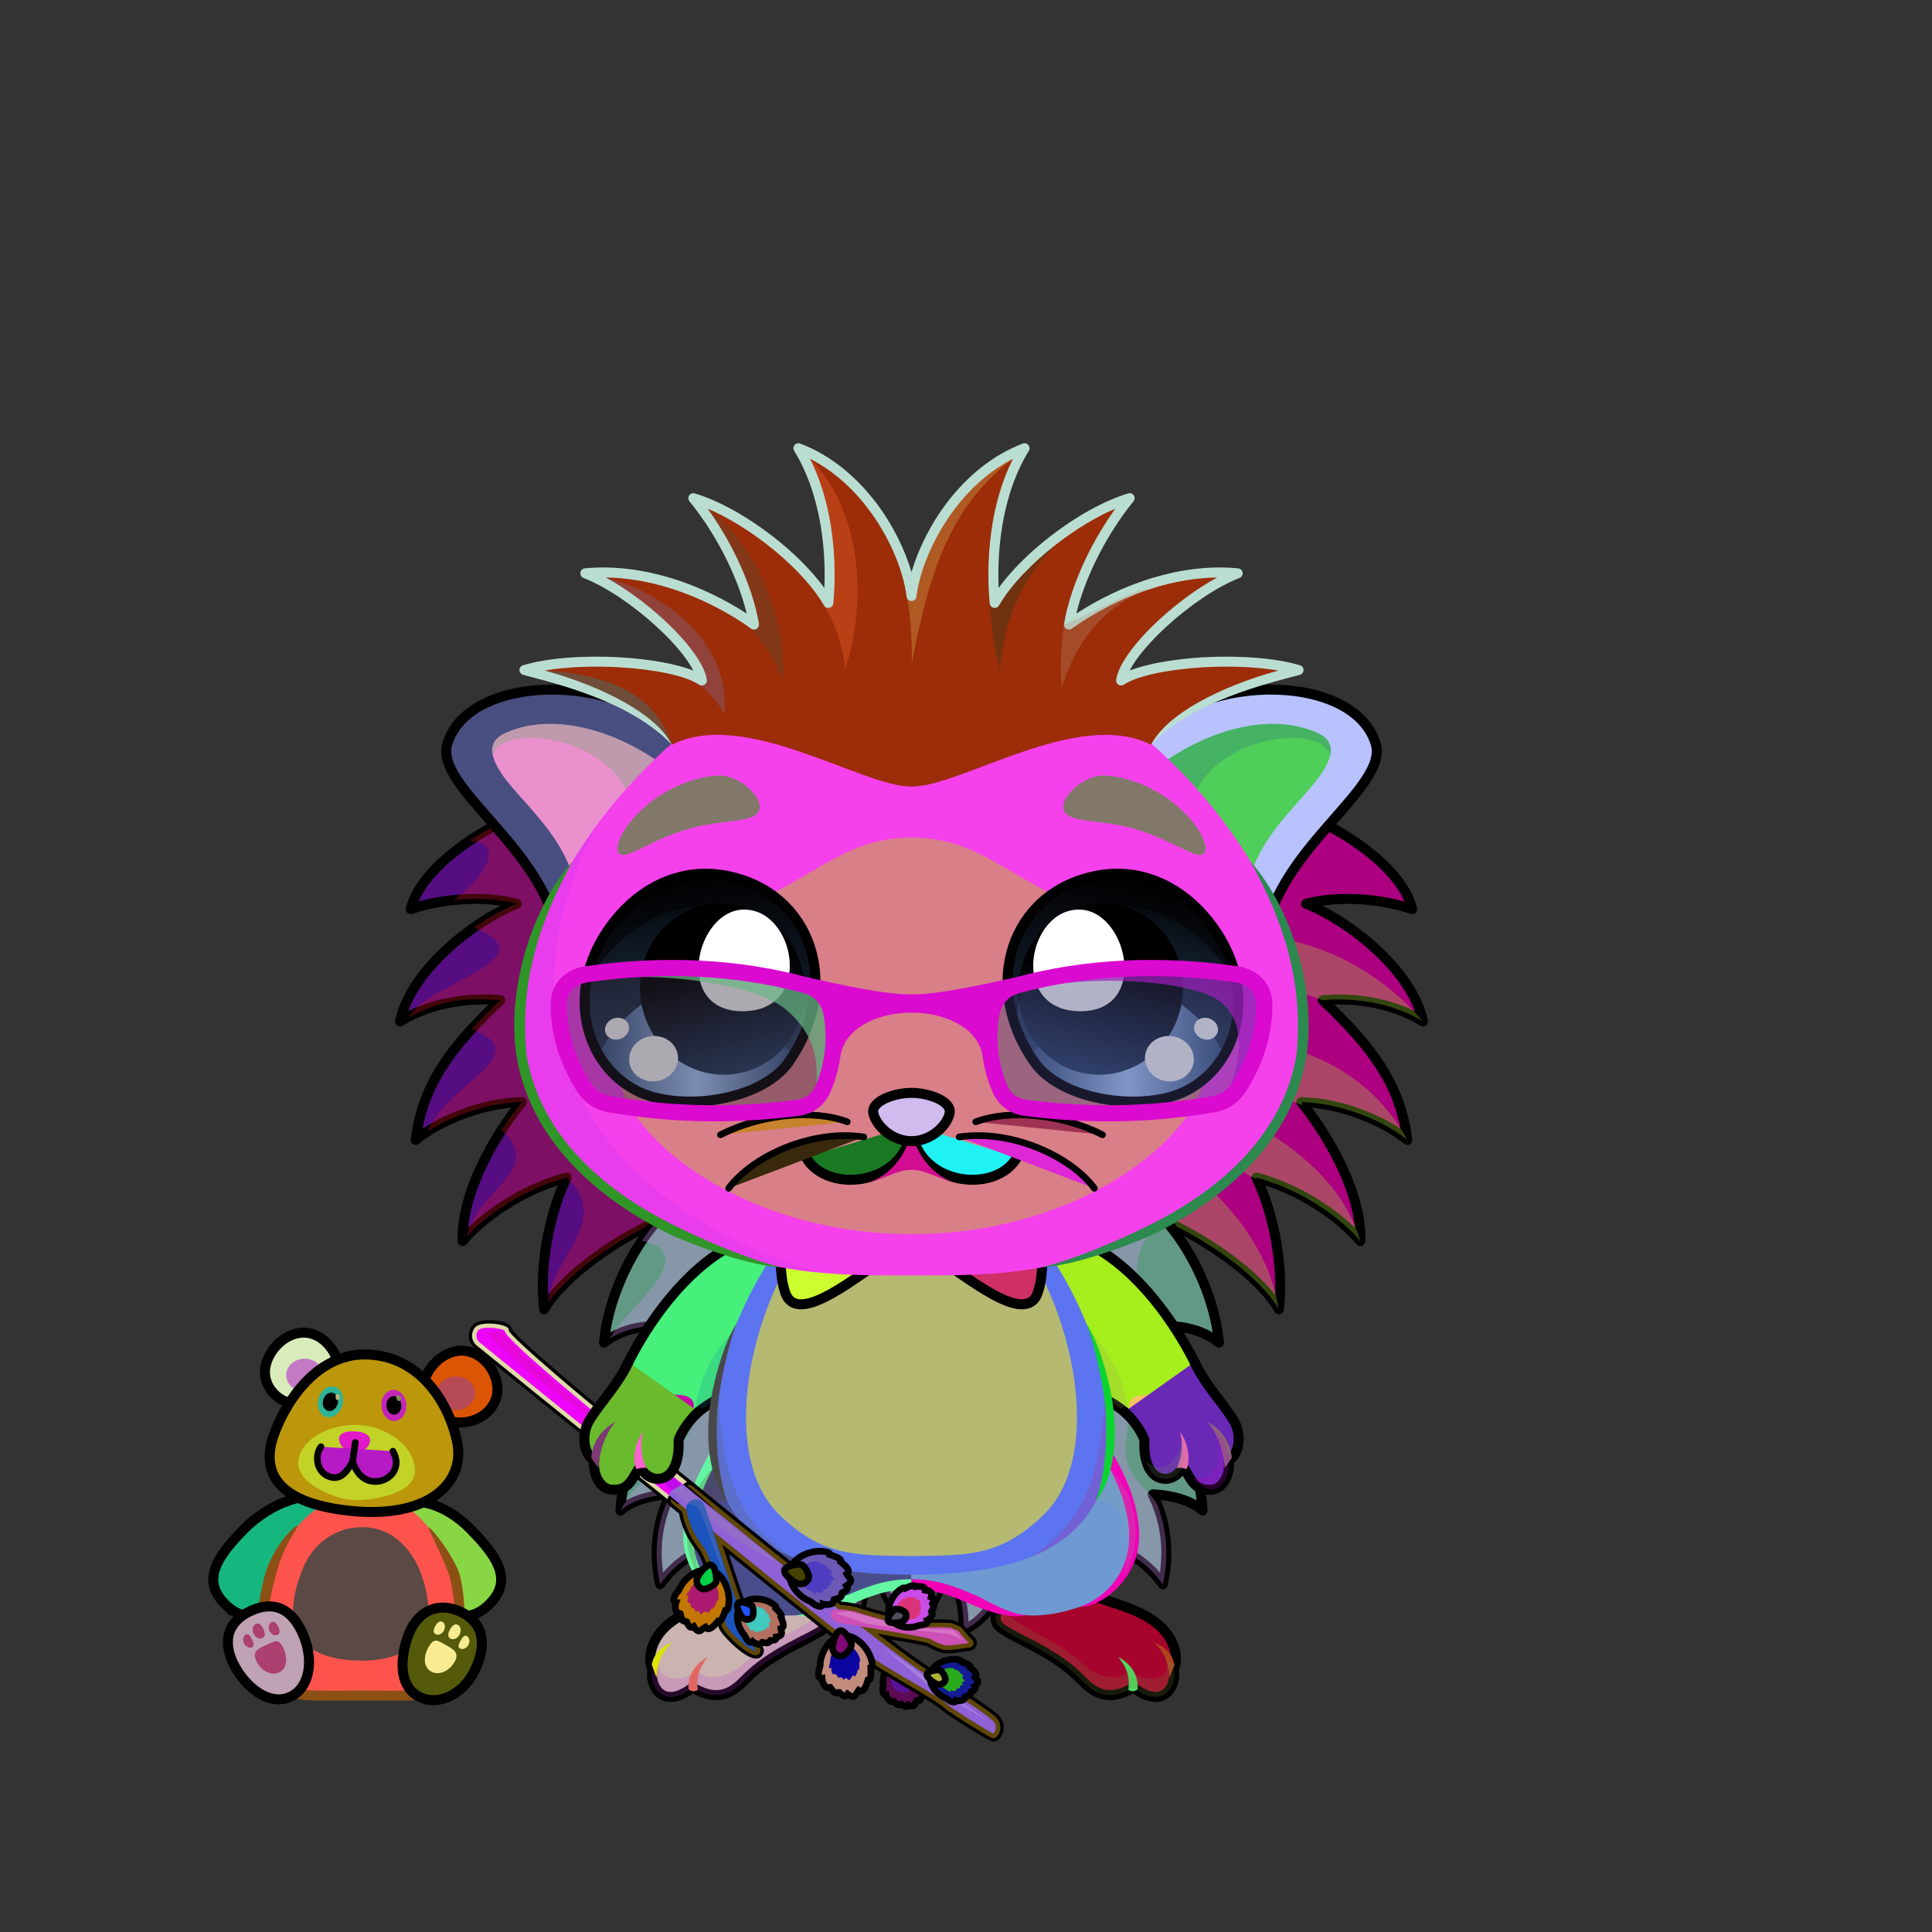 <svg xmlns="http://www.w3.org/2000/svg" xmlns:xlink="http://www.w3.org/1999/xlink" style="shape-rendering:geometricPrecision; text-rendering:geometricPrecision; image-rendering:optimizeQuality; fill-rule:evenodd; clip-rule:evenodd" version="1.1" viewBox="0 0 29000 29000" xml:space="preserve"><rect x="0" y="0" width="29000" height="29000" fill="#333333" stroke="none"/><defs><style type="text/css">.NecklaceButterflyRedfil80 {fill:url(#NecklaceButterflyRedid33)}
.NecklaceButterflyRedfil33 {fill:white;fill-opacity:0.302}
.NecklaceButterflyRedfil55 {fill:black;fill-opacity:0.502}
.NecklaceButterflyRedfil82 {fill:url(#NecklaceButterflyRedid79)}
.NecklaceButterflyRedfil83 {fill:url(#NecklaceButterflyRedid250)}
.NecklaceButterflyRedfil79 {fill:url(#NecklaceButterflyRedid97)}
.NecklaceButterflyRedstr1 {stroke:black;stroke-width:150;stroke-linecap:round;stroke-linejoin:round}
.NecklaceButterflyRedfil11 {fill:none}
.NecklaceButterflyRedfil81 {fill:url(#NecklaceButterflyRedid4)}
.AccessoryTeddyfil111 {fill:url(#AccessoryTeddyid56)}
.AccessoryTeddyfil3 {fill:black;fill-rule:nonzero}
.AccessoryTeddyfil112 {fill:url(#AccessoryTeddyid75)}
.AccessoryTeddyfil19 {fill:black;fill-opacity:0.502}
.AccessoryTeddyfil115 {fill:url(#AccessoryTeddyid69)}
.AccessoryTeddyfil117 {fill:url(#AccessoryTeddyid31)}
.AccessoryTeddyfil119 {fill:url(#AccessoryTeddyid5)}
.AccessoryTeddyfil120 {fill:url(#AccessoryTeddyid36)}
.AccessoryTeddyfil121 {fill:url(#AccessoryTeddyid41)}
.AccessoryTeddyfil15 {fill:black}
.AccessoryTeddyfil14 {fill:white}
.AccessoryTeddyfil109 {fill:url(#AccessoryTeddyid76)}
.AccessoryTeddystr1 {stroke:black;stroke-width:150}
.AccessoryTeddyfil110 {fill:url(#AccessoryTeddyid88)}
.AccessoryTeddyfil113 {fill:#B88531}
.AccessoryTeddyfil114 {fill:url(#AccessoryTeddyid10)}
.AccessoryTeddyfil116 {fill:url(#AccessoryTeddyid29)}
.AccessoryTeddyfil118 {fill:url(#AccessoryTeddyid27)}
.AccessoryTeddyfil2 {fill:none}
.AccessoryTeddystr8 {stroke:black;stroke-width:100;stroke-linecap:round;stroke-linejoin:round}
.HairBack-Hedgehog0fil2 {fill:black;fill-opacity:0.302}
.HairBack-Hedgehog0fil0 {fill:url(#HairBack-Hedgehog0id162)}
.HairBack-Hedgehog0str0 {stroke:black;stroke-width:150;stroke-linecap:round;stroke-linejoin:round}
.HairBack-Hedgehog0fil1 {fill:url(#HairBack-Hedgehog0id161)}
.Tail-Hedgehog0fil2 {fill:black;fill-opacity:0.302}
.Tail-Hedgehog0fil29 {fill:url(#Tail-Hedgehog0id156)}
.Tail-Hedgehog0str0 {stroke:black;stroke-width:150;stroke-linecap:round;stroke-linejoin:round}
.RightFoot-Hedgehog0fil43 {fill:black}
.RightFoot-Hedgehog0fil11 {fill:black;fill-opacity:0.2}
.RightFoot-Hedgehog0fil42 {fill:#ffffff}
.RightFoot-Hedgehog0str0 {stroke:black;stroke-width:150;stroke-linecap:round;stroke-linejoin:round}
.RightLeg-Hedgehog0fil48 {fill:url(#RightLeg-Hedgehog0id47)}
.RightLeg-Hedgehog0fil10 {fill:black;fill-rule:nonzero}
.RightLeg-Hedgehog0fil11 {fill:black;fill-opacity:0.2}
.LeftFoot-Hedgehog0fil11 {fill:black;fill-opacity:0.2}
.LeftFoot-Hedgehog0fil43 {fill:black}
.LeftFoot-Hedgehog0fil42 {fill:#ffffff}
.LeftFoot-Hedgehog0str0 {stroke:black;stroke-width:150;stroke-linecap:round;stroke-linejoin:round}
.LeftLeg-Hedgehog0fil53 {fill:url(#LeftLeg-Hedgehog0id5)}
.LeftLeg-Hedgehog0fil10 {fill:black;fill-rule:nonzero}
.LeftLeg-Hedgehog0fil11 {fill:black;fill-opacity:0.2}
.RightHand-Hedgehog0fil11 {fill:black;fill-opacity:0.2}
.RightHand-Hedgehog0fil56 {fill:url(#RightHand-Hedgehog0id68)}
.RightHand-Hedgehog0str0 {stroke:black;stroke-width:150;stroke-linecap:round;stroke-linejoin:round}
.RightPaw-Hedgehog0fil61 {fill:#f6eddf}
.RightPaw-Hedgehog0fil43 {fill:black}
.RightPaw-Hedgehog0fil11 {fill:black;fill-opacity:0.2}
.RightPaw-Hedgehog0fil4 {fill:none}
.RightPaw-Hedgehog0str0 {stroke:black;stroke-width:150;stroke-linecap:round;stroke-linejoin:round}
.LeftHand-Hedgehog0fil11 {fill:black;fill-opacity:0.2}
.LeftHand-Hedgehog0fil64 {fill:url(#LeftHand-Hedgehog0id78)}
.LeftHand-Hedgehog0str0 {stroke:black;stroke-width:150;stroke-linecap:round;stroke-linejoin:round}
.Body-Hedgehog1fil67 {fill:url(#Body-Hedgehog1id9)}
.Body-Hedgehog1fil11 {fill:black;fill-opacity:0.2}
.Body-Hedgehog1fil68 {fill:url(#Body-Hedgehog1id42)}
.Body-Hedgehog1fil10 {fill:black;fill-rule:nonzero}
.LeftPaw-Hedgehog0fil72 {fill:#f6eddf}
.LeftPaw-Hedgehog0fil11 {fill:black;fill-opacity:0.2}
.LeftPaw-Hedgehog0fil43 {fill:black}
.LeftPaw-Hedgehog0fil4 {fill:none}
.LeftPaw-Hedgehog0str0 {stroke:black;stroke-width:150;stroke-linecap:round;stroke-linejoin:round}
.Ears-Hedgehog4fil92 {fill:url(#Ears-Hedgehog4id98)}
.Ears-Hedgehog4fil11 {fill:black;fill-opacity:0.2}
.Ears-Hedgehog4fil94 {fill:url(#Ears-Hedgehog4id99)}
.Ears-Hedgehog4fil91 {fill:url(#Ears-Hedgehog4id97)}
.Ears-Hedgehog4str1 {stroke:black;stroke-width:150}
.Ears-Hedgehog4fil93 {fill:url(#Ears-Hedgehog4id91)}
.Head-Hedgehog3fil111 {fill:url(#Head-Hedgehog3id4)}
.Head-Hedgehog3fil11 {fill:black;fill-opacity:0.2}
.Head-Hedgehog3fil10 {fill:black;fill-rule:nonzero}
.Head-Hedgehog3fil114 {fill:#a29685;fill-opacity:0.502}
.Mouth-Hedgehog8fil43 {fill:black}
.Mouth-Hedgehog8fil4 {fill:none}
.Mouth-Hedgehog8str0 {stroke:black;stroke-width:150;stroke-linecap:round;stroke-linejoin:round}
.Eyes-Hedgehog0fil124 {fill:#a29685}
.Eyes-Hedgehog0fil11 {fill:black;fill-opacity:0.2}
.Eyes-Hedgehog0fil125 {fill:url(#Eyes-Hedgehog0id155)}
.Eyes-Hedgehog0fil126 {fill:url(#Eyes-Hedgehog0id118)}
.Eyes-Hedgehog0fil121 {fill:white}
.Eyes-Hedgehog0fil127 {fill:url(#Eyes-Hedgehog0id136)}
.Eyes-Hedgehog0fil128 {fill:black;fill-opacity:0.502}
.Eyes-Hedgehog0fil129 {fill:url(#Eyes-Hedgehog0id153)}
.Eyes-Hedgehog0fil130 {fill:url(#Eyes-Hedgehog0id117)}
.Eyes-Hedgehog0fil131 {fill:url(#Eyes-Hedgehog0id135)}
.Eyes-Hedgehog0fil4 {fill:none}
.Eyes-Hedgehog0str1 {stroke:black;stroke-width:150}
.Moustache-Hedgehog2fil4 {fill:none}
.Moustache-Hedgehog2str2 {stroke:black;stroke-width:100;stroke-linecap:round;stroke-linejoin:round}
.Nose-Hedgehog0fil186 {fill:url(#Nose-Hedgehog0id133)}
.Nose-Hedgehog0str0 {stroke:black;stroke-width:150;stroke-linecap:round;stroke-linejoin:round}
.Hair-Hedgehog0fil187 {fill:url(#Hair-Hedgehog0id6)}
.Hair-Hedgehog0fil2 {fill:black;fill-opacity:0.302}
.Hair-Hedgehog0fil10 {fill:black;fill-rule:nonzero}
.HatGlasses-Smallfil382 {fill:white;fill-opacity:0.4}
.HatGlasses-Smallfil299 {fill:white;fill-opacity:0.702}
.HatGlasses-Smallfil383 {fill:url(#HatGlasses-Smallid286);fill-rule:nonzero}
.WeaponWillowBranchBack-Smallfil174 {fill:url(#WeaponWillowBranchBack-Smallid292);fill-rule:nonzero}
.WeaponWillowBranchBack-Smallfil175 {fill:#F2F2F2;fill-rule:nonzero;fill-opacity:0.2}
.WeaponWillowBranchBack-Smallfil118 {fill:black;fill-rule:nonzero}
.WeaponWillowBranchBack-Smallstr10 {stroke:black;stroke-width:50;stroke-miterlimit:22.926}
.WeaponWillowBranchFront-Smallfil304 {fill:url(#WeaponWillowBranchFront-Smallid175)}
.WeaponWillowBranchFront-Smallfil305 {fill:url(#WeaponWillowBranchFront-Smallid235)}
.WeaponWillowBranchFront-Smallfil307 {fill:url(#WeaponWillowBranchFront-Smallid289);fill-rule:nonzero}
.WeaponWillowBranchFront-Smallfil308 {fill:url(#WeaponWillowBranchFront-Smallid266);fill-rule:nonzero}
.WeaponWillowBranchFront-Smallfil309 {fill:url(#WeaponWillowBranchFront-Smallid265);fill-rule:nonzero}
.WeaponWillowBranchFront-Smallfil310 {fill:url(#WeaponWillowBranchFront-Smallid45)}
.WeaponWillowBranchFront-Smallfil311 {fill:url(#WeaponWillowBranchFront-Smallid177)}
.WeaponWillowBranchFront-Smallfil313 {fill:url(#WeaponWillowBranchFront-Smallid102)}
.WeaponWillowBranchFront-Smallfil314 {fill:url(#WeaponWillowBranchFront-Smallid226)}
.WeaponWillowBranchFront-Smallfil232 {fill:white;fill-opacity:0.2}
.WeaponWillowBranchFront-Smallfil316 {fill:url(#WeaponWillowBranchFront-Smallid170)}
.WeaponWillowBranchFront-Smallfil317 {fill:url(#WeaponWillowBranchFront-Smallid145)}
.WeaponWillowBranchFront-Smallfil319 {fill:url(#WeaponWillowBranchFront-Smallid152)}
.WeaponWillowBranchFront-Smallfil320 {fill:url(#WeaponWillowBranchFront-Smallid230)}
.WeaponWillowBranchFront-Smallfil322 {fill:url(#WeaponWillowBranchFront-Smallid194)}
.WeaponWillowBranchFront-Smallfil323 {fill:url(#WeaponWillowBranchFront-Smallid171)}
.WeaponWillowBranchFront-Smallfil325 {fill:url(#WeaponWillowBranchFront-Smallid86)}
.WeaponWillowBranchFront-Smallfil326 {fill:url(#WeaponWillowBranchFront-Smallid231)}
.WeaponWillowBranchFront-Smallfil175 {fill:#F2F2F2;fill-rule:nonzero;fill-opacity:0.2}
.WeaponWillowBranchFront-Smallfil3 {fill:none}
.WeaponWillowBranchFront-Smallstr4 {stroke:black;stroke-width:200;stroke-linecap:round;stroke-linejoin:round;stroke-miterlimit:22.926}
.WeaponWillowBranchFront-Smallfil306 {fill:url(#WeaponWillowBranchFront-Smallid288);fill-rule:nonzero}
.WeaponWillowBranchFront-Smallstr12 {stroke:#030D00;stroke-width:100;stroke-linecap:round;stroke-linejoin:round;stroke-miterlimit:22.926}
.WeaponWillowBranchFront-Smallfil118 {fill:black;fill-rule:nonzero}
.WeaponWillowBranchFront-Smallstr10 {stroke:black;stroke-width:50;stroke-miterlimit:22.926}
.WeaponWillowBranchFront-Smallfil312 {fill:url(#WeaponWillowBranchFront-Smallid263);fill-rule:nonzero}
.WeaponWillowBranchFront-Smallstr5 {stroke:black;stroke-width:100;stroke-linecap:round;stroke-linejoin:round;stroke-miterlimit:22.926}
.WeaponWillowBranchFront-Smallfil315 {fill:url(#WeaponWillowBranchFront-Smallid274);fill-rule:nonzero}
.WeaponWillowBranchFront-Smallfil318 {fill:url(#WeaponWillowBranchFront-Smallid283);fill-rule:nonzero}
.WeaponWillowBranchFront-Smallfil321 {fill:url(#WeaponWillowBranchFront-Smallid272);fill-rule:nonzero}
.WeaponWillowBranchFront-Smallfil324 {fill:url(#WeaponWillowBranchFront-Smallid280);fill-rule:nonzero}
.WeaponWillowBranchFront-Smallfil327 {fill:url(#WeaponWillowBranchFront-Smallid271);fill-rule:nonzero}
</style><linearGradient gradientUnits="userSpaceOnUse" id="NecklaceButterflyRedid33" x1="12811.4" x2="12143.9" y1="19517.3" y2="17944.9">
   <stop offset="0" style="stop-opacity:1; stop-color:#380000"/>
   <stop offset="0.6" style="stop-opacity:1; stop-color:#9B1919"/>
   <stop offset="1" style="stop-opacity:1; stop-color:#FF3333"/>
  </linearGradient><linearGradient gradientUnits="userSpaceOnUse" id="NecklaceButterflyRedid79" x1="14552.4" x2="15219.9" xlink:href="#NecklaceButterflyRedid33" y1="19517.3" y2="17944.9">
  </linearGradient><linearGradient gradientUnits="userSpaceOnUse" id="NecklaceButterflyRedid250" x1="13681.9" x2="13681.9" y1="18978.3" y2="18091.1">
   <stop offset="0" style="stop-opacity:1; stop-color:#380000"/>
   <stop offset="1" style="stop-opacity:1; stop-color:#FF3333"/>
  </linearGradient><linearGradient gradientUnits="userSpaceOnUse" id="NecklaceButterflyRedid97" x1="12231.1" x2="12231.1" xlink:href="#NecklaceButterflyRedid4" y1="18513" y2="17222">
  </linearGradient><linearGradient gradientUnits="userSpaceOnUse" id="AccessoryTeddyid56" x1="5274.88" x2="5544.57" y1="25442.4" y2="22421.3">
   <stop offset="0" style="stop-opacity:1; stop-color:#B88531"/>
   <stop offset="0.149" style="stop-opacity:1; stop-color:#99672C"/>
   <stop offset="0.639" style="stop-opacity:1; stop-color:#9C6E24"/>
   <stop offset="1" style="stop-opacity:1; stop-color:#523100"/>
  </linearGradient><linearGradient gradientUnits="userSpaceOnUse" id="AccessoryTeddyid75" x1="5571.12" x2="5255.06" xlink:href="#AccessoryTeddyid5" y1="22926.7" y2="24922">
  </linearGradient><linearGradient gradientUnits="userSpaceOnUse" id="AccessoryTeddyid69" x1="5447.62" x2="5256.22" xlink:href="#AccessoryTeddyid5" y1="21348.3" y2="22556.4">
  </linearGradient><linearGradient gradientUnits="userSpaceOnUse" id="AccessoryTeddyid31" x1="4032.54" x2="3912.76" xlink:href="#AccessoryTeddyid5" y1="24354.6" y2="25110.8">
  </linearGradient><linearGradient gradientUnits="userSpaceOnUse" id="AccessoryTeddyid36" x1="4875.13" x2="5044.37" y1="21255" y2="20829.7">
   <stop offset="0" style="stop-opacity:1; stop-color:#5C3600"/>
   <stop offset="0.51" style="stop-opacity:1; stop-color:#2C160A"/>
   <stop offset="1" style="stop-opacity:1; stop-color:#3F261A"/>
  </linearGradient><linearGradient gradientUnits="userSpaceOnUse" id="AccessoryTeddyid41" x1="5933.75" x2="5890.77" xlink:href="#AccessoryTeddyid36" y1="21325.3" y2="20867.1">
  </linearGradient><linearGradient gradientUnits="userSpaceOnUse" id="AccessoryTeddyid76" x1="7386.63" x2="5965.55" xlink:href="#AccessoryTeddyid56" y1="24047.7" y2="22751.4">
  </linearGradient><linearGradient gradientUnits="userSpaceOnUse" id="AccessoryTeddyid88" x1="3357.21" x2="4839.21" xlink:href="#AccessoryTeddyid56" y1="24050.5" y2="22671">
  </linearGradient><linearGradient gradientUnits="userSpaceOnUse" id="AccessoryTeddyid10" x1="4764.52" x2="6162.34" y1="22575.4" y2="20450.7">
   <stop offset="0" style="stop-opacity:1; stop-color:#B88531"/>
   <stop offset="0.149" style="stop-opacity:1; stop-color:#99672C"/>
   <stop offset="0.502" style="stop-opacity:1; stop-color:#9C6E24"/>
   <stop offset="1" style="stop-opacity:1; stop-color:#FFC44F"/>
  </linearGradient><linearGradient gradientUnits="userSpaceOnUse" id="AccessoryTeddyid29" x1="3813.38" x2="4245.66" xlink:href="#AccessoryTeddyid27" y1="24177.4" y2="25442.6">
  </linearGradient><linearGradient gradientUnits="userSpaceOnUse" id="HairBack-Hedgehog0id162" x1="8824.32" x2="8824.32" xlink:href="#HairBack-Hedgehog0id6" y1="20216.8" y2="11906.6">
  </linearGradient><linearGradient gradientUnits="userSpaceOnUse" id="HairBack-Hedgehog0id161" x1="18539.6" x2="18539.6" xlink:href="#HairBack-Hedgehog0id6" y1="20216.8" y2="11906.6">
  </linearGradient><linearGradient gradientUnits="userSpaceOnUse" id="Tail-Hedgehog0id156" x1="13681.9" x2="13681.9" xlink:href="#Tail-Hedgehog0id6" y1="18011.3" y2="24488.9">
  </linearGradient><linearGradient gradientUnits="objectBoundingBox" id="RightLeg-Hedgehog0id47" x1="50%" x2="50%" xlink:href="#RightLeg-Hedgehog0id5" y1="100%" y2="0%">
  </linearGradient><linearGradient gradientUnits="objectBoundingBox" id="LeftLeg-Hedgehog0id5" x1="50%" x2="50%" y1="100%" y2="0%">
   <stop offset="0" style="stop-opacity:1; stop-color:#ffffff"/>
   <stop offset="0.212" style="stop-opacity:1; stop-color:#ffffff"/>
   <stop offset="1" style="stop-opacity:1; stop-color:#f6eddf"/>
  </linearGradient><linearGradient gradientUnits="objectBoundingBox" id="RightHand-Hedgehog0id68" x1="30.208%" x2="69.792%" y1="5.019%" y2="94.98%">
   <stop offset="0" style="stop-opacity:1; stop-color:#cfc3b2"/>
   <stop offset="0.141" style="stop-opacity:1; stop-color:#cfc3b2"/>
   <stop offset="0.71" style="stop-opacity:1; stop-color:#f6eddf"/>
   <stop offset="1" style="stop-opacity:1; stop-color:#f6eddf"/>
  </linearGradient><linearGradient gradientUnits="objectBoundingBox" id="LeftHand-Hedgehog0id78" x1="69.792%" x2="30.208%" xlink:href="#LeftHand-Hedgehog0id68" y1="5.019%" y2="94.98%">
  </linearGradient><linearGradient gradientUnits="objectBoundingBox" id="Body-Hedgehog1id9" x1="50%" x2="50%" y1="0%" y2="100%">
   <stop offset="0" style="stop-opacity:1; stop-color:#cfc3b2"/>
   <stop offset="0.102" style="stop-opacity:1; stop-color:#cfc3b2"/>
   <stop offset="0.349" style="stop-opacity:1; stop-color:#f6eddf"/>
   <stop offset="1" style="stop-opacity:1; stop-color:#ffffff"/>
  </linearGradient><linearGradient gradientUnits="userSpaceOnUse" id="Body-Hedgehog1id42" x1="13681.9" x2="13681.9" y1="23357" y2="18656">
   <stop offset="0" style="stop-opacity:1; stop-color:#ffffff"/>
   <stop offset="0.631" style="stop-opacity:1; stop-color:#ffffff"/>
   <stop offset="1" style="stop-opacity:1; stop-color:#f6eddf"/>
  </linearGradient><linearGradient gradientUnits="userSpaceOnUse" id="Ears-Hedgehog4id98" x1="7760.52" x2="9522.04" xlink:href="#Ears-Hedgehog4id24" y1="11270.8" y2="13141.3">
  </linearGradient><linearGradient gradientUnits="userSpaceOnUse" id="Ears-Hedgehog4id99" x1="19603.3" x2="17841.8" xlink:href="#Ears-Hedgehog4id24" y1="11270.8" y2="13141.3">
  </linearGradient><linearGradient gradientUnits="userSpaceOnUse" id="Ears-Hedgehog4id97" x1="7166.43" x2="9775.99" xlink:href="#Ears-Hedgehog4id91" y1="10993" y2="13555.5">
  </linearGradient><linearGradient gradientUnits="objectBoundingBox" id="Head-Hedgehog3id4" x1="50%" x2="50%" y1="100%" y2="0%">
   <stop offset="0" style="stop-opacity:1; stop-color:#cfc3b2"/>
   <stop offset="0.251" style="stop-opacity:1; stop-color:#f6eddf"/>
   <stop offset="0.761" style="stop-opacity:1; stop-color:#ffffff"/>
   <stop offset="1" style="stop-opacity:1; stop-color:#ffffff"/>
  </linearGradient><linearGradient gradientUnits="objectBoundingBox" id="Eyes-Hedgehog0id155" x1="60.614%" x2="39.386%" xlink:href="#Eyes-Hedgehog0id0" y1="97.906%" y2="2.093%">
  </linearGradient><linearGradient gradientUnits="objectBoundingBox" id="Eyes-Hedgehog0id118" x1="0%" x2="100%" xlink:href="#Eyes-Hedgehog0id43" y1="50%" y2="50%">
  </linearGradient><linearGradient gradientUnits="objectBoundingBox" id="Eyes-Hedgehog0id136" x1="38.012%" x2="61.988%" xlink:href="#Eyes-Hedgehog0id75" y1="1.178%" y2="98.822%">
  </linearGradient><linearGradient gradientUnits="userSpaceOnUse" id="Eyes-Hedgehog0id153" x1="16488.2" x2="17223.7" xlink:href="#Eyes-Hedgehog0id0" y1="16464" y2="13186.4">
  </linearGradient><linearGradient gradientUnits="userSpaceOnUse" id="Eyes-Hedgehog0id117" x1="15449.3" x2="18370.2" xlink:href="#Eyes-Hedgehog0id43" y1="15687.7" y2="15687.7">
  </linearGradient><linearGradient gradientUnits="userSpaceOnUse" id="Eyes-Hedgehog0id135" x1="16817.7" x2="16224.7" xlink:href="#Eyes-Hedgehog0id75" y1="13591.9" y2="16102.4">
  </linearGradient><linearGradient gradientUnits="userSpaceOnUse" id="Nose-Hedgehog0id133" x1="13681.9" x2="13681.9" y1="16404" y2="17128.6">
   <stop offset="0" style="stop-opacity:1; stop-color:#FFCCCC"/>
   <stop offset="1" style="stop-opacity:1; stop-color:#B37173"/>
  </linearGradient><linearGradient gradientUnits="userSpaceOnUse" id="Hair-Hedgehog0id6" x1="13681.9" x2="13681.9" y1="6728.09" y2="11806.7">
   <stop offset="0" style="stop-opacity:1; stop-color:#403b30"/>
   <stop offset="1" style="stop-opacity:1; stop-color:#59554c"/>
  </linearGradient><linearGradient gradientUnits="userSpaceOnUse" id="HatGlasses-Smallid286" x1="11578.4" x2="15785.5" y1="17976.6" y2="13264.6">
   <stop offset="0" style="stop-opacity:1; stop-color:#01013B"/>
   <stop offset="1" style="stop-opacity:1; stop-color:#000094"/>
  </linearGradient><linearGradient gradientUnits="userSpaceOnUse" id="WeaponWillowBranchBack-Smallid292" x1="12066.26" x2="12359.12" xlink:href="#WeaponWillowBranchBack-Smallid257" y1="24161.73" y2="23800.85">
  </linearGradient><linearGradient gradientUnits="userSpaceOnUse" id="WeaponWillowBranchFront-Smallid175" x1="13289.71" x2="13833.93" xlink:href="#WeaponWillowBranchFront-Smallid45" y1="25290.44" y2="25218.75">
  </linearGradient><linearGradient gradientUnits="userSpaceOnUse" id="WeaponWillowBranchFront-Smallid235" x1="13454.7" x2="13625.08" xlink:href="#WeaponWillowBranchFront-Smallid87" y1="25073.55" y2="25343.51">
  </linearGradient><linearGradient gradientUnits="userSpaceOnUse" id="WeaponWillowBranchFront-Smallid289" x1="12126.32" x2="12427.77" xlink:href="#WeaponWillowBranchFront-Smallid257" y1="24228.68" y2="23845.82">
  </linearGradient><linearGradient gradientUnits="userSpaceOnUse" id="WeaponWillowBranchFront-Smallid266" x1="10183.79" x2="11464.57" xlink:href="#WeaponWillowBranchFront-Smallid257" y1="24112.98" y2="23169.55">
  </linearGradient><linearGradient gradientUnits="userSpaceOnUse" id="WeaponWillowBranchFront-Smallid265" x1="13455.91" x2="13556.91" xlink:href="#WeaponWillowBranchFront-Smallid257" y1="24737.92" y2="24117.28">
  </linearGradient><linearGradient gradientUnits="userSpaceOnUse" id="WeaponWillowBranchFront-Smallid177" x1="12583.72" x2="12755.56" xlink:href="#WeaponWillowBranchFront-Smallid87" y1="24761.99" y2="25131.35">
  </linearGradient><linearGradient gradientUnits="userSpaceOnUse" id="WeaponWillowBranchFront-Smallid102" x1="12175.71" x2="12425.2" xlink:href="#WeaponWillowBranchFront-Smallid45" y1="24016.16" y2="23352.56">
  </linearGradient><linearGradient gradientUnits="userSpaceOnUse" id="WeaponWillowBranchFront-Smallid226" x1="12032.29" x2="12438.51" xlink:href="#WeaponWillowBranchFront-Smallid87" y1="23697.02" y2="23666.14">
  </linearGradient><linearGradient gradientUnits="userSpaceOnUse" id="WeaponWillowBranchFront-Smallid170" x1="10214.44" x2="10870.67" xlink:href="#WeaponWillowBranchFront-Smallid45" y1="23878.2" y2="24146.46">
  </linearGradient><linearGradient gradientUnits="userSpaceOnUse" id="WeaponWillowBranchFront-Smallid145" x1="10537.53" x2="10556.83" xlink:href="#WeaponWillowBranchFront-Smallid120" y1="23743.92" y2="24150.85">
  </linearGradient><linearGradient gradientUnits="userSpaceOnUse" id="WeaponWillowBranchFront-Smallid152" x1="11197.39" x2="11607.41" xlink:href="#WeaponWillowBranchFront-Smallid45" y1="24522.3" y2="24146.8">
  </linearGradient><linearGradient gradientUnits="userSpaceOnUse" id="WeaponWillowBranchFront-Smallid230" x1="11210.39" x2="11505.4" xlink:href="#WeaponWillowBranchFront-Smallid87" y1="24248.23" y2="24370.83">
  </linearGradient><linearGradient gradientUnits="userSpaceOnUse" id="WeaponWillowBranchFront-Smallid194" x1="14218.99" x2="14402.86" xlink:href="#WeaponWillowBranchFront-Smallid45" y1="25465.16" y2="24969.35">
  </linearGradient><linearGradient gradientUnits="userSpaceOnUse" id="WeaponWillowBranchFront-Smallid171" x1="14108.51" x2="14415.12" xlink:href="#WeaponWillowBranchFront-Smallid87" y1="25227" y2="25203.38">
  </linearGradient><linearGradient gradientUnits="userSpaceOnUse" id="WeaponWillowBranchFront-Smallid86" x1="13783.53" x2="13576.99" xlink:href="#WeaponWillowBranchFront-Smallid45" y1="24367.4" y2="23880.6">
  </linearGradient><linearGradient gradientUnits="userSpaceOnUse" id="WeaponWillowBranchFront-Smallid231" x1="13539.74" x2="13746.53" xlink:href="#WeaponWillowBranchFront-Smallid87" y1="24270.01" y2="24042.4">
  </linearGradient><linearGradient gradientUnits="userSpaceOnUse" id="WeaponWillowBranchFront-Smallid288" x1="13414.2" x2="13560.66" xlink:href="#WeaponWillowBranchFront-Smallid261" y1="25106.79" y2="24882.25">
  </linearGradient><linearGradient gradientUnits="userSpaceOnUse" id="WeaponWillowBranchFront-Smallid263" x1="12527.41" x2="12749.74" xlink:href="#WeaponWillowBranchFront-Smallid261" y1="24799.33" y2="24534.65">
  </linearGradient><linearGradient gradientUnits="userSpaceOnUse" id="WeaponWillowBranchFront-Smallid274" x1="12047.44" x2="11877.92" xlink:href="#WeaponWillowBranchFront-Smallid261" y1="23762.89" y2="23461.62">
  </linearGradient><linearGradient gradientUnits="userSpaceOnUse" id="WeaponWillowBranchFront-Smallid283" x1="10471.26" x2="10777.22" xlink:href="#WeaponWillowBranchFront-Smallid261" y1="23757.19" y2="23596.3">
  </linearGradient><linearGradient gradientUnits="userSpaceOnUse" id="WeaponWillowBranchFront-Smallid272" x1="11197.6" x2="11185.99" xlink:href="#WeaponWillowBranchFront-Smallid261" y1="24299.66" y2="24028.8">
  </linearGradient><linearGradient gradientUnits="userSpaceOnUse" id="WeaponWillowBranchFront-Smallid280" x1="14118.59" x2="13993.26" xlink:href="#WeaponWillowBranchFront-Smallid261" y1="25276.46" y2="25050.66">
  </linearGradient><linearGradient gradientUnits="userSpaceOnUse" id="WeaponWillowBranchFront-Smallid271" x1="13581" x2="13334.88" xlink:href="#WeaponWillowBranchFront-Smallid261" y1="24299.06" y2="24220.84">
  </linearGradient><linearGradient gradientUnits="userSpaceOnUse" id="NecklaceButterflyRedid4" x1="15132.8" x2="15132.8" y1="18513" y2="17222">
   <stop offset="0" style="stop-opacity:1; stop-color:#450000"/>
   <stop offset="1" style="stop-opacity:1; stop-color:#BF0000"/>
  </linearGradient><linearGradient gradientUnits="userSpaceOnUse" id="AccessoryTeddyid5" x1="6771.67" x2="6651.69" y1="24347.4" y2="25104.8">
   <stop offset="0" style="stop-opacity:1; stop-color:#F2D996"/>
   <stop offset="1" style="stop-opacity:1; stop-color:#C79A45"/>
  </linearGradient><linearGradient gradientUnits="userSpaceOnUse" id="AccessoryTeddyid27" x1="7031.19" x2="6244.99" y1="24298.4" y2="25352.6">
   <stop offset="0" style="stop-opacity:1; stop-color:#B88531"/>
   <stop offset="0.329" style="stop-opacity:1; stop-color:#99672C"/>
   <stop offset="0.541" style="stop-opacity:1; stop-color:#9C6E24"/>
   <stop offset="1" style="stop-opacity:1; stop-color:#523100"/>
  </linearGradient><linearGradient gradientUnits="userSpaceOnUse" id="HairBack-Hedgehog0id6" x1="13681.9" x2="13681.9" y1="6728.09" y2="11806.7">
   <stop offset="0" style="stop-opacity:1; stop-color:#403b30"/>
   <stop offset="1" style="stop-opacity:1; stop-color:#59554c"/>
  </linearGradient><linearGradient gradientUnits="userSpaceOnUse" id="Tail-Hedgehog0id6" x1="13681.9" x2="13681.9" y1="6728.09" y2="11806.7">
   <stop offset="0" style="stop-opacity:1; stop-color:#403b30"/>
   <stop offset="1" style="stop-opacity:1; stop-color:#59554c"/>
  </linearGradient><linearGradient gradientUnits="objectBoundingBox" id="RightLeg-Hedgehog0id5" x1="50%" x2="50%" y1="100%" y2="0%">
   <stop offset="0" style="stop-opacity:1; stop-color:#ffffff"/>
   <stop offset="0.212" style="stop-opacity:1; stop-color:#ffffff"/>
   <stop offset="1" style="stop-opacity:1; stop-color:#f6eddf"/>
  </linearGradient><linearGradient gradientUnits="objectBoundingBox" id="LeftHand-Hedgehog0id68" x1="30.208%" x2="69.792%" y1="5.019%" y2="94.98%">
   <stop offset="0" style="stop-opacity:1; stop-color:#cfc3b2"/>
   <stop offset="0.141" style="stop-opacity:1; stop-color:#cfc3b2"/>
   <stop offset="0.71" style="stop-opacity:1; stop-color:#f6eddf"/>
   <stop offset="1" style="stop-opacity:1; stop-color:#f6eddf"/>
  </linearGradient><linearGradient gradientUnits="userSpaceOnUse" id="Ears-Hedgehog4id24" x1="8144.15" x2="9871.83" y1="11080" y2="12905.1">
   <stop offset="0" style="stop-opacity:1; stop-color:#F2E6E6"/>
   <stop offset="1" style="stop-opacity:1; stop-color:#B58383"/>
  </linearGradient><linearGradient gradientUnits="userSpaceOnUse" id="Ears-Hedgehog4id91" x1="20197.4" x2="17587.9" y1="10993" y2="13555.5">
   <stop offset="0" style="stop-opacity:1; stop-color:#f6eddf"/>
   <stop offset="1" style="stop-opacity:1; stop-color:#a29685"/>
  </linearGradient><linearGradient gradientUnits="userSpaceOnUse" id="Eyes-Hedgehog0id0" x1="10654.3" x2="10654.3" y1="16581.4" y2="13705.6">
   <stop offset="0" style="stop-opacity:1; stop-color:#365680"/>
   <stop offset="1" style="stop-opacity:1; stop-color:black"/>
  </linearGradient><linearGradient gradientUnits="userSpaceOnUse" id="Eyes-Hedgehog0id43" x1="9336.13" x2="12327.3" y1="15064.6" y2="15064.6">
   <stop offset="0" style="stop-opacity:1; stop-color:#365680"/>
   <stop offset="0.502" style="stop-opacity:1; stop-color:#acd0ff"/>
   <stop offset="1" style="stop-opacity:1; stop-color:#365680"/>
  </linearGradient><linearGradient gradientUnits="userSpaceOnUse" id="Eyes-Hedgehog0id75" x1="16987" x2="16987" y1="13705.8" y2="15976.6">
   <stop offset="0" style="stop-opacity:1; stop-color:black"/>
   <stop offset="0.4" style="stop-opacity:1; stop-color:black"/>
   <stop offset="1" style="stop-opacity:1; stop-color:#264266"/>
  </linearGradient><linearGradient gradientUnits="userSpaceOnUse" id="WeaponWillowBranchBack-Smallid257" x1="9549.23" x2="10913.59" y1="23833.96" y2="22828.95">
   <stop offset="0" style="stop-opacity:1; stop-color:#5E0000"/>
   <stop offset="0.58" style="stop-opacity:1; stop-color:#A31919"/>
   <stop offset="1" style="stop-opacity:1; stop-color:#D69A9A"/>
  </linearGradient><linearGradient gradientUnits="userSpaceOnUse" id="WeaponWillowBranchFront-Smallid45" x1="12335.46" x2="13044.42" y1="25008.54" y2="25008.54">
   <stop offset="0" style="stop-opacity:1; stop-color:#F2E4EB"/>
   <stop offset="0.439" style="stop-opacity:1; stop-color:#FFFCFC"/>
   <stop offset="1" style="stop-opacity:1; stop-color:#FAF7FF"/>
  </linearGradient><linearGradient gradientUnits="userSpaceOnUse" id="WeaponWillowBranchFront-Smallid87" x1="10790.75" x2="11105.02" y1="24425.41" y2="24556.01">
   <stop offset="0" style="stop-opacity:1; stop-color:#816482"/>
   <stop offset="0.561" style="stop-opacity:1; stop-color:#B6B6C4"/>
   <stop offset="1" style="stop-opacity:1; stop-color:#F9F5FF"/>
  </linearGradient><linearGradient gradientUnits="userSpaceOnUse" id="WeaponWillowBranchFront-Smallid257" x1="9549.23" x2="10913.59" y1="23833.96" y2="22828.95">
   <stop offset="0" style="stop-opacity:1; stop-color:#5E0000"/>
   <stop offset="0.58" style="stop-opacity:1; stop-color:#A31919"/>
   <stop offset="1" style="stop-opacity:1; stop-color:#D69A9A"/>
  </linearGradient><linearGradient gradientUnits="userSpaceOnUse" id="WeaponWillowBranchFront-Smallid120" x1="10073.97" x2="10094.53" y1="23888.19" y2="24321.67">
   <stop offset="0" style="stop-opacity:1; stop-color:#816482"/>
   <stop offset="0.561" style="stop-opacity:1; stop-color:#B6B6C4"/>
   <stop offset="1" style="stop-opacity:1; stop-color:#F3EBFF"/>
  </linearGradient><linearGradient gradientUnits="userSpaceOnUse" id="WeaponWillowBranchFront-Smallid261" x1="12045.8" x2="12282.64" y1="24565.11" y2="24283.14">
   <stop offset="0" style="stop-opacity:1; stop-color:#5E0000"/>
   <stop offset="0.451" style="stop-opacity:1; stop-color:#A31919"/>
   <stop offset="1" style="stop-opacity:1; stop-color:#CC5858"/>
  </linearGradient></defs><g id="HairBack-Hedgehog0">
  <animateTransform additive="sum" attributeName="transform" dur="10" repeatCount="indefinite" type="translate" values="0;0 200;0;0 200;0;0 200;0;0 200;0"/>
  <g id="_1891249983072">
   <path class="HairBack-Hedgehog0fil0 HairBack-Hedgehog0str0" d="M9544 11951c-1108,-270 -3152,751 -3378,1696 513,-174 1138,-200 1592,-81 -597,230 -1586,973 -1754,1766 460,-285 1053,-363 1505,-318 -745,702 -1165,1266 -1269,2097 349,-288 1008,-560 1592,-568 -408,499 -913,1377 -887,2085 291,-346 873,-769 1559,-952 -274,581 -410,1366 -336,1978 291,-511 1133,-1083 1790,-1363 -82,563 -134,1400 26,1926 553,-772 1107,-1543 1660,-2314 -2186,-867 -3008,-2237 -2100,-5952z" style="fill:#550d81"/>
   <path class="HairBack-Hedgehog0fil1 HairBack-Hedgehog0str0" d="M17820 11951c1108,-270 3152,751 3378,1696 -513,-174 -1138,-200 -1592,-81 597,230 1586,973 1754,1766 -460,-285 -1053,-363 -1505,-318 745,702 1165,1266 1269,2097 -349,-288 -1008,-560 -1592,-568 408,499 913,1377 887,2085 -292,-346 -873,-769 -1559,-952 274,581 410,1366 336,1978 -291,-511 -1133,-1083 -1790,-1363 82,563 134,1400 -26,1926 -553,-772 -1107,-1543 -1661,-2314 2186,-867 3009,-2237 2101,-5952z" style="fill:#ac0080"/>
  </g>
  <path class="HairBack-Hedgehog0fil2" d="M21360 15332c-460,-285 -1053,-363 -1505,-318 -196,-68 -391,-137 -586,-205 -22,291 -44,582 -66,874 859,224 1515,681 1921,1428 -349,-288 -1008,-560 -1592,-568 93,114 -191,-50 -257,-78 -154,135 -309,270 -463,405 866,482 1402,1067 1607,1758 -292,-346 -873,-769 -1559,-952 40,84 -364,-202 -413,-232 -218,26 -435,52 -653,78 662,526 1259,1235 1399,2127 -265,-459 -969,-965 -1584,-1265 -273,-248 -546,-496 -819,-745 78,-150 156,-300 234,-450 651,-512 1038,-1193 1136,-2185 226,-434 517,-517 743,-952 904,61 1809,523 2457,1280z" style="fill:#ace833"/>
  <path class="HairBack-Hedgehog0fil2" d="M9544 11951c-15,-4 -30,-7 -45,-10 -335,15 -669,31 -1003,47 -500,116 -1024,347 -1450,633 590,17 171,608 -243,889 339,-35 679,-17 955,56 -189,73 -417,197 -646,357 1193,476 -780,854 -967,1351 456,-276 917,-304 1364,-260 -157,148 -300,290 -428,429 994,397 -382,823 -664,1540 368,-235 918,-434 1415,-440 -98,120 -202,262 -302,417 662,624 -398,914 -523,1598 308,-332 857,-711 1497,-882 713,638 -283,1276 -268,1871 340,-482 1111,-996 1722,-1256 -82,563 -134,1400 26,1926 553,-772 1107,-1543 1660,-2314 -2186,-867 -3008,-2237 -2100,-5952z" style="fill:#db1425"/>
 </g><g id="Tail-Hedgehog0">
 <animateTransform additive="sum" attributeName="transform" dur="10" repeatCount="indefinite" type="translate" values="0;0 200;0;0 200;0;0 200;0;0 200;0"/>
  <g id="_1891249960224">
   <path class="Tail-Hedgehog0fil29 Tail-Hedgehog0str0" d="M10243 18011c-510,276 -1099,1258 -1176,2143 337,-271 804,-279 1126,-224 -586,264 -943,844 -960,1362 288,-215 636,-398 1044,-381 -498,400 -927,989 -963,1764 190,-172 506,-235 747,-244 -218,450 -249,900 -152,1350 188,-263 466,-491 841,-600 384,-112 1462,128 1523,454 62,326 324,707 625,829 1,-287 30,-617 271,-889 96,379 296,699 513,914 217,-215 416,-535 513,-914 241,272 270,602 271,889 301,-122 563,-503 625,-829 61,-326 1138,-566 1523,-454 375,109 652,337 841,600 97,-450 66,-900 -152,-1350 241,9 557,72 747,244 -36,-775 -465,-1364 -963,-1764 408,-17 756,166 1043,381 -16,-518 -373,-1098 -959,-1362 322,-55 789,-47 1125,224 -76,-885 -665,-1867 -1175,-2143 -670,147 -2745,630 -3415,776l-24 -5 -24 5c-670,-146 -2745,-629 -3415,-776z" style="fill:#629985"/>
   <path class="Tail-Hedgehog0fil2" d="M10194 18040c-189,117 -385,325 -560,585 941,205 -259,1028 -480,1467 327,-210 744,-213 1039,-162 438,198 -561,567 -594,1134 204,-100 430,-163 678,-153 552,663 -651,1099 -963,1764 190,-172 506,-235 747,-244 -218,450 -249,900 -152,1350 188,-263 466,-491 841,-600 384,-112 1462,128 1523,454 62,326 324,707 625,829 1,-287 30,-617 271,-889 96,379 296,699 513,914 217,-215 416,-535 513,-914 241,272 270,602 271,889 301,-122 563,-503 625,-829 61,-326 1138,-566 1523,-454 375,109 652,337 841,600 86,-400 71,-800 -86,-1200 -136,-245 -526,-445 -473,-927 72,-653 339,-1711 295,-2114 -244,-477 -122,-923 282,-1242 -117,-125 -236,-224 -352,-287 -670,147 -2745,630 -3415,776 -8,-2 -16,-3 -24,-5 -8,2 -16,3 -24,5 -648,-142 -2611,-598 -3345,-760 -40,4 -79,9 -119,13z" style="fill:#d892fa"/>
  </g>
 </g><g id="RightFoot-Hedgehog0">
  <path class="RightFoot-Hedgehog0fil42 RightFoot-Hedgehog0str0" d="M17616 25049c58,229 -133,641 -602,281 -416,252 -643,30 -786,-117 -427,-437 -1001,-608 -1224,-792 -174,-144 96,-471 85,-641 326,80 773,48 1052,-20 166,306 1110,284 1425,840 100,176 108,360 50,449z" style="fill:#a6032d"/>
  <path class="RightFoot-Hedgehog0fil43" d="M17075 25357c18,-210 -100,-383 -289,-485 131,162 175,299 151,492 36,28 93,34 138,-7z" style="fill:#4edb64"/>
  <path class="RightFoot-Hedgehog0fil43" d="M17627 24985c-28,-165 -141,-261 -310,-338 177,173 216,307 240,534 21,-62 50,-133 70,-196z" style="fill:#ae431e"/>
  <path class="RightFoot-Hedgehog0fil11" d="M17616 25049c58,229 -133,641 -602,281 -416,252 -643,30 -786,-117 -427,-437 -1001,-608 -1224,-792 -111,-92 -42,-257 20,-409 59,405 671,455 1222,959 269,246 667,277 693,61 92,226 704,254 554,-143 42,29 93,66 147,105 -6,21 -14,40 -24,55z" style="fill:#81873d"/>
 </g><g id="LeftFoot-Hedgehog0">
  <path class="LeftFoot-Hedgehog0fil42 LeftFoot-Hedgehog0str0" d="M9796 25049c-58,229 132,641 602,281 416,252 642,30 786,-117 427,-437 1000,-608 1223,-792 175,-144 -96,-471 -84,-641 -326,80 -774,48 -1053,-20 -166,306 -1110,284 -1425,840 -100,176 -108,360 -49,449z" style="fill:#cab3b1"/>
  <path class="LeftFoot-Hedgehog0fil11" d="M9796 25049c-58,229 132,641 602,281 416,252 642,30 786,-117 427,-437 1000,-608 1223,-792 111,-92 42,-257 -20,-409 -59,405 -671,455 -1222,959 -268,246 -666,277 -692,61 -93,226 -705,254 -554,-143 -43,29 -94,66 -148,105 6,21 14,40 25,55z" style="fill:#c535d8"/>
  <path class="LeftFoot-Hedgehog0fil43" d="M10337 25357c-19,-210 99,-383 288,-485 -131,162 -175,299 -151,492 -35,28 -93,34 -137,-7z" style="fill:#e16762"/>
  <path class="LeftFoot-Hedgehog0fil43" d="M9784 24985c29,-165 142,-261 311,-338 -178,173 -217,307 -241,534 -20,-62 -49,-133 -70,-196z" style="fill:#dce306"/>
 </g><g id="RightLeg-Hedgehog0">
  <path class="RightLeg-Hedgehog0fil48" d="M13668 23779c967,1 1275,748 2492,357 1135,-365 1011,-1425 437,-2346l-1468 -574c-289,401 -798,1265 -1461,1300l0 1263z" style="fill:#6f99d2"/>
  <path class="RightLeg-Hedgehog0fil10" d="M13678 23853c373,1 647,119 917,236 100,43 536,225 802,158 -304,-37 -584,-227 -743,-296 -283,-122 -571,-246 -976,-247l0 149zm2756 -2176c149,216 274,444 364,670 100,250 156,499 152,728 -14,725 -589,997 -739,1045 276,14 875,-379 888,-1043 5,-249 -55,-517 -162,-785 -99,-250 -240,-501 -408,-739l-95 124z" style="fill:#f100b7"/>
  <path class="RightLeg-Hedgehog0fil11" d="M16859 23678c291,-452 265,-1206 -216,-1646 -364,384 -390,545 -378,566 409,-250 803,197 594,1080z" style="fill:#88ae99"/>
 </g><g id="LeftLeg-Hedgehog0">
  <path class="LeftLeg-Hedgehog0fil53" d="M13678 23779c-968,1 -1266,748 -2483,357 -1135,-365 -1010,-1425 -437,-2346l1468 -574c289,401 788,1265 1452,1300l0 1263z" style="fill:#4a4d8b"/>
  <path class="LeftLeg-Hedgehog0fil10" d="M13678 23853c-374,1 -648,119 -918,236 -100,43 -536,225 -802,158 304,-37 584,-227 743,-296 283,-122 571,-246 977,-247l0 149zm-2756 -2176c-150,216 -275,444 -365,670 -100,250 -156,499 -151,728 13,725 588,997 738,1045 -276,14 -875,-379 -888,-1043 -5,-249 55,-517 162,-785 99,-250 240,-501 408,-739l96 124z" style="fill:#63f7a4"/>
  <path class="LeftLeg-Hedgehog0fil11" d="M10497 23678c-292,-452 -266,-1206 215,-1646 364,384 390,545 378,566 -409,-250 -803,197 -593,1080z" style="fill:#563800"/>
 </g><g id="RightHand-Hedgehog0">
 <animateTransform additive="sum" attributeName="transform" dur="10" repeatCount="indefinite" type="translate" values="0;0 200;0;0 200;0;0 200;0;0 200;0"/>
  <path class="RightHand-Hedgehog0fil56 RightHand-Hedgehog0str0" d="M16378 18692c699,369 1263,1150 1599,1845 252,523 -745,991 -1014,732 -193,-186 -386,-294 -613,-339 -83,-786 -377,-1485 -807,-1998 351,-62 639,-144 835,-240z" style="fill:#a6ee1c"/>
  <path class="RightHand-Hedgehog0fil11" d="M16936 21243c-185,-170 -370,-270 -586,-313 -47,-446 -162,-864 -332,-1237 615,434 879,1022 918,1550z" style="fill:#9b9d64"/>
 </g><g id="LeftHand-Hedgehog0">
 <animateTransform additive="sum" attributeName="transform" dur="10" repeatCount="indefinite" type="translate" values="0;0 200;0;0 200;0;0 200;0;0 200;0"/>
  <path class="LeftHand-Hedgehog0fil64 LeftHand-Hedgehog0str0" d="M10986 18692c-699,369 -1263,1150 -1599,1845 -252,523 745,991 1013,732 194,-186 387,-294 614,-339 83,-786 377,-1485 807,-1998 -351,-62 -639,-144 -835,-240z" style="fill:#46f07b"/>
  <path class="LeftHand-Hedgehog0fil11" d="M10428 21243c184,-170 370,-270 586,-313 47,-446 162,-864 332,-1237 -615,434 -879,1022 -918,1550z" style="fill:#0f84a2"/>
 </g><g id="Body-Hedgehog1">
 <animateTransform additive="sum" attributeName="transform" dur="10" repeatCount="indefinite" type="translate" values="0;0 200;0;0 200;0;0 200;0;0 200;0"/>
  <path class="Body-Hedgehog1fil67" d="M13682 23636c-1477,0 -2736,-317 -2979,-1737 -144,-843 286,-2153 892,-3046 556,109 1286,175 2087,175 801,0 1531,-66 2087,-175 606,893 1036,2203 892,3046 -243,1420 -1502,1737 -2979,1737z" style="fill:#5c74f0"/>
  <path class="Body-Hedgehog1fil11" d="M11882 23368c-610,-246 -1046,-692 -1179,-1469 -57,-332 -24,-737 73,-1161 44,1407 281,2075 1106,2630z" style="fill:#595d35"/>
  <path class="Body-Hedgehog1fil68" d="M11767 19068c-656,1274 -828,2933 -70,3668 649,630 1135,610 1985,621 850,-11 1336,9 1985,-621 758,-735 586,-2394 -71,-3668 -317,-615 -953,-359 -1914,-359 -961,0 -1597,-256 -1915,359z" style="fill:#b5b972"/>
  <path class="Body-Hedgehog1fil10" d="M10914 22537c-141,-186 -224,-430 -261,-694 -28,-202 -29,-416 -9,-626 35,-378 197,-1016 416,-1358 -130,315 -277,999 -296,1371 -23,438 13,904 150,1307z" style="fill:#494849"/>
  <path class="Body-Hedgehog1fil11" d="M15481 23368c611,-246 1047,-692 1180,-1469 57,-332 24,-737 -73,-1161 -44,1407 -281,2075 -1107,2630z" style="fill:#c7166b"/>
  <path class="Body-Hedgehog1fil10" d="M16450 22537c249,-328 316,-836 270,-1320 -35,-378 -197,-1016 -416,-1358 130,315 277,999 296,1371 23,438 -13,904 -150,1307z" style="fill:#0bd431"/>
 </g><g id="WeaponWillowBranchBack-Small">
      <animateTransform additive="sum" attributeName="transform" dur="10" repeatCount="indefinite" type="translate" values="0;0 200;0;0 200;0;0 200;0;0 200;0"/>
  <g id="_1623618513904">
   <path class="WeaponWillowBranchBack-Smallfil118 WeaponWillowBranchBack-Smallstr10" d="M7139.28 20215.51c-46.17,-38.75 -72.46,-91.97 -77.62,-147.08 -5.28,-56.06 11.39,-114.16 51.24,-160.99 42.14,-49.51 145.67,-68.35 249.04,-65.45 106.39,2.98 224.73,28.22 270.06,65.04 18.42,14.96 29.19,35.57 31.87,57.11l0.35 -0.05c5.11,40.36 280.53,292.71 710.88,664.01 524.65,452.65 1269.05,1046.98 2041.92,1666.07 38.46,30.9 45.71,103.52 14.17,141.14l-101.18 -91.62 -193.68 171.32 94.1 75.21 -16.52 12.52c-33.94,25.6 -80.64,23.95 -112.45,-1.53l-0.11 0.14c-1460.35,-1167.35 -2910.7,-2344.11 -2958,-2382.5l-4.07 -3.34zm102.2 -162.98c1,10.72 6.03,21.08 14.84,28.75l2.05 1.69c39.39,31.96 1395.41,1132.23 2902.02,2336.94l56.13 -42.5c-742.85,-596.05 -1454.41,-1180.05 -1961.08,-1617.19 -392.78,-338.9 -666.96,-598.44 -747.12,-722.18 -25.03,-10.35 -87.68,-17.89 -151.33,-19.67 -55.49,-1.55 -102.56,-1.44 -105.33,1.82 -7.93,9.31 -11.24,21.01 -10.18,32.34z" style="fill:#dfd9a8"/>
   <path class="WeaponWillowBranchBack-Smallfil174" d="M7199.8 20150.06c-57.47,-46.7 -65.31,-130.09 -17.52,-186.24 47.79,-56.15 334.55,-35.7 392.02,10.99 17.5,138.11 1335.09,1230.49 2756.51,2369.6l-185.96 182.38c-1505.47,-1203.58 -2937.03,-2370.23 -2945.05,-2376.73z" style="fill:#ee04fa"/>
   <path class="WeaponWillowBranchBack-Smallfil175" d="M7320.3 20015.97c25.6,-10.58 195.04,-37.38 213.32,-23.67 218.75,277.11 1121.19,1071.26 1806.59,1569.4 -381.75,-213.96 -1444.48,-902.3 -2019.91,-1545.73z" style="fill:#c91a5f"/>
   <path class="WeaponWillowBranchBack-Smallfil175" d="M9857.24 22159.18c24.94,-12.01 179.29,-38.09 198.35,-25.42 58.9,66.36 158.94,137.3 266.92,230.2l-127.34 104.33c-117.08,-97.9 -228.42,-199.99 -337.93,-309.11z" style="fill:#0d20a1"/>
  </g>
 </g><g id="RightPaw-Hedgehog0">
 <animateTransform additive="sum" attributeName="transform" dur="10" repeatCount="indefinite" type="translate" values="0;0 200;0;0 200;0;0 200;0;0 200;0"/>
  <path class="RightPaw-Hedgehog0fil61" d="M17864 20421c184,453 629,783 699,998 77,240 -18,466 -126,513 38,206 -104,428 -245,428 -293,0 -324,-205 -437,-341 -104,194 -282,219 -407,135 -156,-104 -201,-398 -167,-539 -32,-115 -136,-329 -216,-410 -165,-601 1086,134 899,-784z" style="fill:#f6c264"/>
  <path class="RightPaw-Hedgehog0fil4 RightPaw-Hedgehog0str0" d="M17930 20445c178,390 563,759 633,974 77,240 -11,453 -119,500 27,201 -81,425 -252,441 -291,28 -324,-205 -437,-341 -99,188 -283,219 -407,135 -129,-86 -185,-306 -169,-538 -54,-150 -178,-313 -300,-425" style="fill:#6a28b6"/>
  <path class="RightPaw-Hedgehog0fil43" d="M17658 22038c71,-116 109,-352 54,-541 122,143 164,426 98,556 -33,-15 -109,-28 -152,-15z" style="fill:#e16bab"/>
  <path class="RightPaw-Hedgehog0fil43" d="M18383 22035c-21,-280 -114,-523 -262,-696 185,99 351,283 368,545 -35,48 -71,103 -106,151z" style="fill:#886378"/>
  <path class="RightPaw-Hedgehog0fil11" d="M17726 22066c-105,150 -264,165 -378,88 -68,-45 -114,-125 -143,-214 212,167 465,72 544,-351 10,106 19,211 29,317 -17,53 -35,106 -52,160z" style="fill:#768b6d"/>
  <path class="RightPaw-Hedgehog0fil11" d="M18473 21910c-12,10 -24,17 -36,22 38,206 -104,428 -245,428 -120,0 -240,-124 -296,-175 326,81 529,-299 303,-766 56,64 111,127 167,191 35,100 71,200 107,300z" style="fill:#cb06dd"/>
 </g><g id="LeftPaw-Hedgehog0">
 <animateTransform additive="sum" attributeName="transform" dur="10" repeatCount="indefinite" type="translate" values="0;0 200;0;0 200;0;0 200;0;0 200;0"/>
  <path class="LeftPaw-Hedgehog0fil72" d="M9500 20421c-184,453 -629,783 -699,998 -78,240 18,466 125,513 -37,206 105,428 246,428 293,0 324,-205 437,-341 104,194 282,219 407,135 156,-104 201,-398 167,-539 32,-115 136,-329 216,-410 165,-601 -1086,134 -899,-784z" style="fill:#c906a7"/>
  <path class="LeftPaw-Hedgehog0fil11" d="M9638 22066c105,150 264,165 378,88 67,-45 114,-125 143,-214 -212,167 -465,72 -544,-351 -10,106 -19,211 -29,317 17,53 34,106 52,160z" style="fill:#1370c6"/>
  <path class="LeftPaw-Hedgehog0fil11" d="M8891 21910c12,10 23,17 35,22 -37,206 105,428 246,428 120,0 240,-124 296,-175 -326,81 -529,-299 -304,-766 -55,64 -110,127 -166,191 -35,100 -71,200 -107,300z" style="fill:#406330"/>
  <path class="LeftPaw-Hedgehog0fil4 LeftPaw-Hedgehog0str0" d="M9434 20445c-179,390 -563,759 -633,974 -78,240 11,453 119,500 -27,201 81,425 252,441 291,28 324,-205 437,-341 99,188 282,219 407,135 128,-86 184,-306 169,-538 54,-150 178,-313 300,-425" style="fill:#6aba2d"/>
  <path class="LeftPaw-Hedgehog0fil43" d="M8981 22035c21,-280 114,-523 262,-696 -185,99 -351,283 -368,545 35,48 71,103 106,151z" style="fill:#7f3975"/>
  <path class="LeftPaw-Hedgehog0fil43" d="M9706 22038c-71,-116 -109,-352 -54,-541 -122,143 -164,426 -98,556 33,-15 108,-28 152,-15z" style="fill:#fc62cf"/>
 </g><g id="NecklaceButterflyRed">
 <animateTransform additive="sum" attributeName="transform" dur="10" repeatCount="indefinite" type="translate" values="0;0 200;0;0 200;0;0 200;0;0 200;0"/>
  <path class="NecklaceButterflyRedfil79 NecklaceButterflyRedstr1" d="M13604 18252c-870,-172 -1867,-434 -2367,-1030 -126,0 -253,0 -379,0 423,687 1459,1121 2306,1291 136,-92 303,-169 440,-261z" style="fill:#f42590"/>
  <path class="NecklaceButterflyRedfil80" d="M13329 18180c-120,-49 -834,-243 -1314,-292 -480,-49 -458,323 -361,638 90,291 32,576 132,875 181,539 1125,-297 1572,-556 -10,-222 -19,-443 -29,-665z" style="fill:#e573bd"/>
  <path class="NecklaceButterflyRedfil33" d="M12696 18074c-1338,-388 -1057,71 -984,452 -72,-448 499,-539 984,-452z" style="fill:#dab464"/>
  <path class="NecklaceButterflyRedfil11 NecklaceButterflyRedstr1" d="M13329 18180c-120,-49 -834,-243 -1314,-292 -480,-49 -458,323 -361,638 90,291 32,576 132,875 181,539 1125,-297 1572,-556 -10,-222 -19,-443 -29,-665z" style="fill:#ccfe2f"/>
  <path class="NecklaceButterflyRedfil55" d="M13649 18427c-661,-83 -1062,-315 -1122,-150 -72,199 381,183 640,237 -181,3 -481,-48 -474,95 8,170 350,64 485,60 -33,37 -819,150 -708,374 109,218 491,-136 1078,-336 2,-100 99,-180 101,-280z" style="fill:#cb6b22"/>
  <path class="NecklaceButterflyRedfil81 NecklaceButterflyRedstr1" d="M13760 18252c870,-172 1867,-434 2367,-1030 126,0 252,0 379,0 -423,687 -1459,1121 -2306,1291 -136,-92 -304,-169 -440,-261z" style="fill:#43007b"/>
  <path class="NecklaceButterflyRedfil82" d="M14035 18180c120,-49 834,-243 1314,-292 480,-49 458,323 361,638 -90,291 -32,576 -132,875 -181,539 -1125,-297 -1572,-556 10,-222 19,-443 29,-665z" style="fill:#85c3f8"/>
  <path class="NecklaceButterflyRedfil33" d="M14682 18074c1338,-388 1057,71 984,452 72,-448 -499,-539 -984,-452z" style="fill:#3b8427"/>
  <path class="NecklaceButterflyRedfil11 NecklaceButterflyRedstr1" d="M14035 18180c120,-49 834,-243 1314,-292 480,-49 458,323 361,638 -90,291 -32,576 -132,875 -181,539 -1125,-297 -1572,-556 10,-222 19,-443 29,-665z" style="fill:#ce2f66"/>
  <path class="NecklaceButterflyRedfil55" d="M13715 18427c661,-83 1062,-315 1122,-150 72,199 -381,183 -640,237 181,3 481,-48 474,95 -8,170 -350,64 -485,60 33,37 819,150 708,374 -109,218 -491,-136 -1078,-336 -2,-100 -99,-180 -101,-280z" style="fill:#57ffa3"/>
  <path class="NecklaceButterflyRedfil83" d="M13682 18091l-283 0c-85,0 -155,70 -155,154l0 579c0,85 70,154 155,154l283 0 283 0c85,0 155,-69 155,-154l0 -579c0,-84 -70,-154 -155,-154l-283 0z" style="fill:#e9c2ad"/>
  <path class="NecklaceButterflyRedfil33" d="M13682 18048l-251 0c-75,0 -137,69 -137,154l0 261c0,-237 775,-237 775,0l0 -261c0,-85 -61,-154 -136,-154l-251 0z" style="fill:#45c806"/>
  <path class="NecklaceButterflyRedfil11 NecklaceButterflyRedstr1" d="M13682 18091l-283 0c-85,0 -155,70 -155,154l0 579c0,85 70,154 155,154l283 0 283 0c85,0 155,-69 155,-154l0 -579c0,-84 -70,-154 -155,-154l-283 0z" style="fill:#45449a"/>
 </g><g id="Ears-Hedgehog4">
 <animateTransform additive="sum" attributeName="transform" dur="10" repeatCount="indefinite" type="translate" values="0;0 200;0;0 200;0;0 200;0;0 200;0"/>
  <path class="Ears-Hedgehog4fil91 Ears-Hedgehog4str1" d="M8398 14198c-120,-1424 -1895,-2358 -1682,-3040 346,-1106 2795,-1060 3528,44 -925,916 -1699,1990 -1846,2996z" style="fill:#494e80"/>
  <path class="Ears-Hedgehog4fil92" d="M8671 13547c-68,-988 -939,-1544 -1202,-2031 -124,-230 -125,-407 128,-519 668,-296 1564,-66 2282,434 151,834 -828,1339 -1208,2116z" style="fill:#ea90cd"/>
  <path class="Ears-Hedgehog4fil11" d="M7399 11344c-36,-147 13,-265 198,-347 668,-296 1564,-66 2282,434 -132,67 -298,690 -393,778 -85,-1137 -1970,-1403 -2087,-865z" style="fill:#12c72b"/>
  <path class="Ears-Hedgehog4fil93 Ears-Hedgehog4str1" d="M18966 14198c120,-1424 1895,-2358 1682,-3040 -346,-1106 -2795,-1060 -3528,44 924,916 1699,1990 1846,2996z" style="fill:#b7c2ff"/>
  <path class="Ears-Hedgehog4fil94" d="M18693 13547c68,-988 939,-1544 1201,-2031 125,-230 125,-407 -128,-519 -667,-296 -1563,-66 -2281,434 -151,834 828,1339 1208,2116z" style="fill:#4fce59"/>
  <path class="Ears-Hedgehog4fil11" d="M19965 11344c36,-147 -13,-265 -199,-347 -667,-296 -1563,-66 -2281,434 131,67 298,690 392,778 86,-1137 1970,-1403 2088,-865z" style="fill:#27458e"/>
 </g><g id="Head-Hedgehog3">
 <animateTransform additive="sum" attributeName="transform" dur="10" repeatCount="indefinite" type="translate" values="0;0 200;0;0 200;0;0 200;0;0 200;0"/>
  <path class="Head-Hedgehog3fil111" d="M13682 9615c-2469,0 -5181,2446 -5797,4997 -451,1869 744,3404 3083,4213 955,331 1878,320 2714,320 835,0 1759,11 2714,-320 2339,-809 3534,-2344 3083,-4213 -616,-2551 -3328,-4997 -5797,-4997z" style="fill:#f541eb"/>
  <path class="Head-Hedgehog3fil11" d="M8999 12331c-527,703 -922,1487 -1114,2281 -451,1869 744,3404 3083,4213 576,186 922,234 1286,273 -3444,-1069 -4914,-3710 -3255,-6767z" style="fill:#b92af6"/>
  <path class="Head-Hedgehog3fil10" d="M8591 12934c-489,892 -792,1791 -690,2884 71,443 248,856 524,1232 378,518 941,966 1664,1328 138,69 902,452 1624,644 -569,-34 -1505,-419 -1666,-498 -757,-375 -1346,-843 -1743,-1385 -289,-395 -476,-828 -551,-1293 -151,-959 215,-2204 838,-2912z" style="fill:#309527"/>
  <path class="Head-Hedgehog3fil10" d="M18773 12934c489,892 792,1791 690,2884 -71,443 -248,856 -524,1232 -378,518 -941,966 -1664,1328 -138,69 -902,452 -1625,644 570,-34 1506,-419 1667,-498 757,-375 1346,-843 1743,-1385 289,-395 476,-828 550,-1293 151,-959 -215,-2204 -837,-2912z" style="fill:#2c8a4e"/>
  <path class="Head-Hedgehog3fil114" d="M10685 13798c1461,-483 1884,-1226 2997,-1226 1113,0 1536,743 2997,1226 877,290 1632,1544 1369,2486 -261,936 -1975,2241 -4366,2241 -2392,0 -4105,-1305 -4366,-2241 -263,-942 492,-2196 1369,-2486z" style="fill:#bebd27"/>
 </g><g id="Mouth-Hedgehog8">
 <animateTransform additive="sum" attributeName="transform" dur="10" repeatCount="indefinite" type="translate" values="0;0 200;0;0 200;0;0 200;0;0 200;0"/>
  <path class="Mouth-Hedgehog8fil4 Mouth-Hedgehog8str0" d="M12097 17372c334,580 1556,406 1585,-482" style="fill:#1a7922"/>
  <path class="Mouth-Hedgehog8fil4 Mouth-Hedgehog8str0" d="M15267 17372c-335,580 -1557,406 -1585,-482" style="fill:#20f1f2"/>
  <path class="Mouth-Hedgehog8fil43" d="M13682 17003c-95,368 -341,655 -648,745 276,-64 438,-189 648,-189 210,0 372,125 648,189 -307,-90 -553,-377 -648,-745z" style="fill:#d30d92"/>
 </g><g id="WeaponWillowBranchFront-Small">
      <animateTransform additive="sum" attributeName="transform" dur="10" repeatCount="indefinite" type="translate" values="0;0 200;0;0 200;0;0 200;0;0 200;0"/>
  <g>
   <g>
    <path class="WeaponWillowBranchFront-Smallfil3 WeaponWillowBranchFront-Smallstr4" d="M13512.22 24940.01c133.15,-16.32 289.44,131.59 320.53,269.77 -23.04,-13.72 -18.03,8.56 -17.09,15.88 3.79,29.56 17.77,88.75 14.01,130.16 -13.22,-17.35 -18.96,-4.36 -23.36,17.79 -7.26,36.63 -14.37,87.16 -32.97,110.11 -4.75,5.86 -31.09,-20.53 -36.2,-15.3 -11.74,12.04 -37.1,60.26 -47.63,91.19 -33.22,-3.2 -48.05,-24.36 -60.12,-28.6 -29.05,-10.22 -30.05,25.38 -34.34,34.23 -21.58,-13.76 -40.96,-21.69 -43.58,-29.44 -4.3,-12.68 -52.34,-2.17 -58.72,5.76 -27.16,-20.36 -43.71,-46.81 -57.51,-55.31 -14.29,-8.8 -49.03,4.29 -49.03,4.29 -35.55,-35.17 -38.82,-73.47 -41.02,-95.9 -1.93,-19.84 -11.48,-20.1 -39.55,2.31 -14.86,-44.29 4.91,-91.23 2.56,-109.09 -19.3,-146.56 63.89,-330.67 204.02,-347.85z" style="fill:#d05cfb"/>
    <path class="WeaponWillowBranchFront-Smallfil304" d="M13512.22 24940.01c133.15,-16.32 289.44,131.59 320.53,269.77 -23.04,-13.72 -18.03,8.56 -17.09,15.88 3.79,29.56 17.77,88.75 14.01,130.16 -13.22,-17.35 -18.96,-4.36 -23.36,17.79 -7.26,36.63 -14.37,87.16 -32.97,110.11 -4.75,5.86 -31.09,-20.53 -36.2,-15.3 -11.74,12.04 -37.1,60.26 -47.63,91.19 -33.22,-3.2 -48.05,-24.36 -60.12,-28.6 -29.05,-10.22 -30.05,25.38 -34.34,34.23 -21.58,-13.76 -40.96,-21.69 -43.58,-29.44 -4.3,-12.68 -52.34,-2.17 -58.72,5.76 -27.16,-20.36 -43.71,-46.81 -57.51,-55.31 -14.29,-8.8 -49.03,4.29 -49.03,4.29 -35.55,-35.17 -38.82,-73.47 -41.02,-95.9 -1.93,-19.84 -11.48,-20.1 -39.55,2.31 -14.86,-44.29 4.91,-91.23 2.56,-109.09 -19.3,-146.56 63.89,-330.67 204.02,-347.85z" style="fill:#5d0b54"/>
    <path class="WeaponWillowBranchFront-Smallfil305" d="M13514.61 25000.86c88.51,-10.85 192.4,87.47 213.07,179.32 -15.32,-9.12 -11.99,5.69 -11.37,10.55 2.53,19.64 11.81,58.99 9.32,86.52 -8.78,-11.53 -12.6,-2.9 -15.53,11.83 -4.83,24.34 -9.55,57.93 -21.91,73.18 -3.17,3.9 -20.67,-13.65 -24.07,-10.16 -7.8,7.99 -24.65,40.05 -31.66,60.61 -22.09,-2.13 -31.93,-16.19 -39.96,-19.02 -19.31,-6.8 -19.98,16.88 -22.82,22.76 -14.35,-9.15 -27.23,-14.42 -28.97,-19.57 -2.86,-8.43 -34.79,-1.44 -39.03,3.82 -18.05,-13.52 -29.05,-31.11 -38.23,-36.75 -9.5,-5.85 -32.59,2.85 -32.59,2.85 -23.63,-23.38 -25.8,-48.84 -27.27,-63.74 -1.28,-13.19 -7.62,-13.37 -26.28,1.53 -9.88,-29.44 3.26,-60.65 1.7,-72.51 -12.84,-97.42 42.46,-219.81 135.6,-231.22z" style="fill:#59129b"/>
    <path class="WeaponWillowBranchFront-Smallfil306 WeaponWillowBranchFront-Smallstr12" d="M13452.86 24847.88c53.06,-6.5 132.69,108.26 144.76,142.68 12.07,34.42 -50.97,147.58 -104.01,154.08 -53.05,6.5 -101.99,-33.21 -109.3,-88.69 -7.3,-55.48 15.51,-201.56 68.55,-208.07z" style="fill:#1e0d4d"/>
   </g>
   <path class="WeaponWillowBranchFront-Smallfil118 WeaponWillowBranchFront-Smallstr10" d="M10363.22 22370.97c-39.88,-32.8 -54.34,-44.54 -88.22,-72.47 32.8,-39.88 91.75,-45.63 131.64,-12.83 381.83,313.04 775.91,632.66 1158.75,940.15 380.17,305.33 739.9,591.19 1056.63,839.61 73.71,4.51 151.01,18.18 199.11,26.69l24.64 4.42c5.18,0.86 10.18,2.14 14.99,3.78l0.04 -0.11c92.21,31.66 348.83,114.72 622.82,172.7l3.41 0.8c161.83,34.08 328.84,59.38 469.55,59.99 37.17,0.16 71.2,-0.46 102.96,-1.03 76.03,-1.37 140,-2.52 218.53,6.46 10.23,1.16 19.89,3.94 28.74,8.04l39.29 14.83c52.24,19.88 72.37,27.54 97.25,48.27 16.46,13.72 24.77,24.61 38.26,42.29 17.66,23.13 48.36,63.35 128.36,143.91 36.46,36.65 36.29,95.92 -0.36,132.37 -15.73,15.65 -35.64,24.55 -56.11,26.71 -60.4,6.66 -110.07,13.68 -152.3,19.64 -200.74,28.35 -256.22,36.18 -480.28,-89.2 -65.09,-16.7 -224.67,-46.5 -412.29,-79.38 -79.77,-13.98 -161.45,-27.99 -241.61,-41.56 84.19,64.16 161.99,122.86 232.52,175.43 140.1,104.43 252,184.96 328.76,236.06l72.36 48.16 0.11 -0.17 5.77 4.09c816.71,543.67 949.31,632.02 1055.18,725.62 48.45,42.87 74.94,101.29 78.58,161.03 3.64,59.51 -15.56,120.54 -58.42,168.99 -29.84,33.72 -78.58,40.79 -116.22,19.37 -99.29,-53.33 -240.81,-138.55 -369.31,-219.49 -150.5,-94.78 -286.69,-186.17 -321.36,-216.85 -96.72,-85.52 -317.43,-214.83 -562.93,-358.65 -277.01,-162.29 -584.83,-342.62 -798.05,-509.54 -289.16,-226.38 -628.27,-496.57 -994.31,-791.07 -291.18,-234.28 -605.1,-488.53 -928.42,-751.5 108.18,331.36 222.23,678.31 259.85,772.68 9.56,24.1 8.38,49.8 -1.21,71.83l0.11 0.04c-20.89,47.77 -4.62,125.47 30,212.66 55.59,139.99 157.34,294.15 242.44,407.72 30.99,41.32 22.61,99.93 -18.7,130.92 -9.44,7.09 -19.8,12.1 -30.51,15.15l0.07 0.25c-4.98,1.41 -10.25,2.33 -15.77,2.79 -8.68,0.91 -17.43,0.61 -25.96,-0.88 -69.82,-9.43 -167.55,-72.14 -258.61,-149.89 -121.11,-103.4 -245.52,-240.82 -261.62,-297.44 -34.35,-120.16 -63.25,-257.91 -92.69,-398.4 -63.75,-304.16 -130.42,-622.11 -263.84,-789.1 -183.82,-230.09 -232.72,-490.93 -239.19,-528.42l-0.22 -0.77 -137.52 -112.46c-40.1,-32.8 -46,-91.91 -13.2,-132.01 31.37,25.68 63.94,52.34 104.04,85.14l191.75 35.6c19.16,15.74 32.13,38.97 34.11,65.64 0.15,2.09 0.39,3.97 0.69,5.55l0.4 2.07c1.72,4.87 3.07,9.95 3.99,15.22l0.24 1.33 -0.13 0.02 0.13 0.71c3.12,18.55 41.31,245.13 201.6,445.77 39.23,49.11 73.13,106.52 102.97,169.96l-90.14 -276.29 0.11 -0.04c-9.46,-29.18 -4.39,-62.4 16.4,-87.97 32.6,-40.09 91.54,-46.16 131.63,-13.56 401.44,327.16 800.45,650.76 1174.55,951.74 372.87,300.01 712.15,570.41 992.11,789.59 203.57,159.38 505.66,336.36 777.51,495.61 253.75,148.66 481.87,282.31 592.27,379.93 27.23,24.08 153.51,108.03 297.16,198.5 42.41,26.71 86.04,53.77 128.82,79.85 -122.16,-88.42 -356.51,-244.44 -922.19,-621.01l-6.1 -3.82 0.11 -0.17 -71.85 -47.83c-78.12,-52 -192.79,-134.55 -336.84,-241.91 -148.31,-110.54 -327.36,-247.14 -529.29,-403.53 -27.68,-20.12 -43.29,-54.75 -37.42,-90.83 8.1,-49.79 54.1,-83.98 103.73,-77.9 -49.92,-15.65 -90.45,-29.04 -118.5,-38.61l-17.72 -3.02c-51.36,-9.08 -138.45,-24.49 -202.6,-25.85 -19.59,-0.34 -39.22,-6.81 -55.85,-19.79 -331.94,-260.17 -700.85,-553.14 -1082.35,-859.55 -372.61,-299.26 -691.38,-678.21 -1084.83,-1000.78zm3699.25 2148.71l-54.59 0.85c163.73,91.84 209.8,91.09 345.51,72.22 -8.53,-10.64 -15.16,-19.3 -20.66,-26.51 -6.22,-8.15 -7.77,-11.29 -8.92,-12.24 -0.41,-0.34 -12.07,-4.4 -44.46,-16.71l-33.65 -13.08c-64.74,-6.66 -119.18,-5.67 -183.23,-4.53zm-3097.66 -454.24c-28.09,-75.76 -74.29,-212.19 -127.24,-371.87 23.31,96 44.02,194.79 64.46,292.26 28.3,135.02 56.07,267.4 89.74,385.2 1.95,6.88 10.53,19.01 23.92,34.71 -3.27,-7.71 -6.43,-15.4 -9.47,-23.06 -45.15,-113.71 -65.95,-224.53 -41.41,-317.24z" style="fill:#604708"/>
   <path class="WeaponWillowBranchFront-Smallfil307" d="M7462.46 19817.13l0.03 0.1 -0.03 -0.1zm2602.15 2568.48l178.98 -111.14 72.32 57.73c1453.3,1191.51 3028.65,2434.84 3460.69,2722.44l72.1 48c818.23,544.7 950.52,632.76 1051.04,721.64 58.02,51.33 63.43,139.99 12.1,198 -206.74,-110.74 -616.86,-373.7 -674.87,-425.03 -217.46,-192.27 -967.42,-560.31 -1365.39,-871.86 -701.17,-548.93 -1830.4,-1463.35 -2830.81,-2281.84l23.84 -57.94z" style="fill:#8f60d6"/>
   <path class="WeaponWillowBranchFront-Smallfil308" d="M10307.28 22686.56c-23.38,-73.82 17.49,-152.63 91.31,-176.02 73.81,-23.38 152.62,17.49 176.01,91.3 -1.02,-14.88 56.43,159.34 132.88,393.39 126.55,387.51 305.16,939.09 356.74,1068.46 -76.57,174.98 129.89,508.94 283.44,713.88 -74.72,21.26 -424.83,-306.16 -446.09,-380.88 -111.81,-391.02 -161.9,-955.44 -373.38,-1220.14 -182.38,-228.28 -220.41,-488.44 -220.91,-489.99z" style="fill:#1c54bd"/>
   <path class="WeaponWillowBranchFront-Smallfil309" d="M12586.65 24358.8c-76.55,-12.75 -128.27,-85.16 -115.51,-161.71 12.76,-76.56 282.67,-20.9 359.22,-8.14 149.8,51.43 727.4,236.54 1125.85,238.26 125.61,0.53 204.15,-7.18 311.22,5.06 186.65,72.52 55.66,8.14 276.18,230.2 -321.12,35.09 -333.29,79.73 -587.75,-64.02 -188.43,-52.75 -1365.22,-238.98 -1369.21,-239.65z" style="fill:#cc50b6"/>
   <path class="WeaponWillowBranchFront-Smallfil3 WeaponWillowBranchFront-Smallstr4" d="M12679.5 24601.68c173.24,0 348.42,211.98 364.91,392.13 -27.18,-20.99 -24.54,8.06 -24.55,17.49 -0.14,38.08 7.77,115.36 -4.01,167.32 -14.01,-24.06 -23.56,-8.49 -32.92,18.94 -15.48,45.35 -33.1,108.35 -60.81,134.57 -7.06,6.7 -36.34,-30.89 -43.76,-25.04 -17.07,13.45 -57.67,70.7 -76.37,108.29 -42,-9.22 -57.42,-38.38 -72.15,-45.64 -35.48,-17.48 -42.77,27.55 -49.74,38.11 -25.33,-20.82 -48.8,-33.91 -50.84,-44.14 -3.37,-16.75 -66.65,-10.9 -76.17,-1.83 -31.33,-30.06 -48.06,-66.19 -64.29,-79.11 -16.84,-13.39 -63.52,-2.2 -63.52,-2.2 -39.59,-50.12 -37.31,-99.24 -36.35,-128.04 0.88,-25.47 -11.3,-27.29 -51.03,-3.23 -11.55,-58.5 21.69,-114.97 21.69,-138 0,-188.95 137.58,-409.62 319.91,-409.62z" style="fill:#88053a"/>
   <path class="WeaponWillowBranchFront-Smallfil310" d="M12679.5 24601.68c173.24,0 348.42,211.98 364.91,392.13 -27.18,-20.99 -24.54,8.06 -24.55,17.49 -0.14,38.08 7.77,115.36 -4.01,167.32 -14.01,-24.06 -23.56,-8.49 -32.92,18.94 -15.48,45.35 -33.1,108.35 -60.81,134.57 -7.06,6.7 -36.34,-30.89 -43.76,-25.04 -17.07,13.45 -57.67,70.7 -76.37,108.29 -42,-9.22 -57.42,-38.38 -72.15,-45.64 -35.48,-17.48 -42.77,27.55 -49.74,38.11 -25.33,-20.82 -48.8,-33.91 -50.84,-44.14 -3.37,-16.75 -66.65,-10.9 -76.17,-1.83 -31.33,-30.06 -48.06,-66.19 -64.29,-79.11 -16.84,-13.39 -63.52,-2.2 -63.52,-2.2 -39.59,-50.12 -37.31,-99.24 -36.35,-128.04 0.88,-25.47 -11.3,-27.29 -51.03,-3.23 -11.55,-58.5 21.69,-114.97 21.69,-138 0,-188.95 137.58,-409.62 319.91,-409.62z" style="fill:#c38b7c"/>
   <path class="WeaponWillowBranchFront-Smallfil311" d="M12672.31 24679.26c115.15,0 231.59,140.89 242.56,260.65 -18.07,-13.95 -16.32,5.36 -16.34,11.62 -0.07,25.32 5.18,76.67 -2.65,111.22 -9.32,-16 -15.66,-5.64 -21.88,12.59 -10.29,30.14 -22.01,72.02 -40.42,89.44 -4.7,4.46 -24.16,-20.52 -29.1,-16.63 -11.34,8.93 -38.32,46.98 -50.76,71.98 -27.91,-6.14 -38.15,-25.52 -47.95,-30.34 -23.59,-11.63 -28.44,18.3 -33.07,25.33 -16.83,-13.84 -32.43,-22.54 -33.79,-29.34 -2.24,-11.13 -44.3,-7.25 -50.63,-1.22 -20.82,-19.98 -31.94,-44 -42.74,-52.58 -11.18,-8.9 -42.21,-1.46 -42.21,-1.46 -26.32,-33.33 -24.8,-65.97 -24.16,-85.12 0.58,-16.92 -7.52,-18.13 -33.92,-2.14 -7.68,-38.89 14.41,-76.42 14.41,-91.73 0,-125.59 91.46,-272.27 212.65,-272.27z" style="fill:#0b05a1"/>
   <path class="WeaponWillowBranchFront-Smallfil312 WeaponWillowBranchFront-Smallstr5" d="M12619.05 24475.56c69.02,0 151.62,157.99 161.27,203.54 9.65,45.55 -90.15,179.32 -159.17,179.32 -69.03,0 -124.99,-57.99 -124.99,-129.52 0,-71.53 53.86,-253.34 122.89,-253.34z" style="fill:#820977"/>
   <g>
    <path class="WeaponWillowBranchFront-Smallfil3 WeaponWillowBranchFront-Smallstr4" d="M11915.95 23550.95c60.97,-162.16 321.03,-251.53 495.46,-203.58 -29.21,18.06 -1.08,25.81 7.73,29.15 35.61,13.52 110.72,33.32 155.2,62.64 -27.45,4.63 -16.22,19.05 6.15,37.47 37,30.44 89.77,69.11 104.57,104.27 3.78,8.97 -41.7,23.15 -38.84,32.16 6.58,20.7 45.88,78.84 74.49,109.58 -23.42,36.07 -56.13,40.25 -68.11,51.48 -28.86,27.05 10.73,49.73 18.16,59.97 -28.41,16.37 -48.91,33.75 -59.21,32.06 -16.86,-2.74 -33.66,58.55 -28.51,70.65 -39.16,18.74 -78.88,21.69 -96.68,32.35 -18.45,11.03 -24.4,58.67 -24.4,58.67 -60.86,19.41 -106.03,0 -132.65,-11.04 -23.53,-9.78 -29.52,0.97 -20.98,46.62 -58.83,-9.76 -99.99,-60.74 -121.54,-68.85 -176.86,-66.49 -335,-272.93 -270.84,-443.6z" style="fill:#270654"/>
    <path class="WeaponWillowBranchFront-Smallfil313" d="M11915.95 23550.95c60.97,-162.16 321.03,-251.53 495.46,-203.58 -29.21,18.06 -1.08,25.81 7.73,29.15 35.61,13.52 110.72,33.32 155.2,62.64 -27.45,4.63 -16.22,19.05 6.15,37.47 37,30.44 89.77,69.11 104.57,104.27 3.78,8.97 -41.7,23.15 -38.84,32.16 6.58,20.7 45.88,78.84 74.49,109.58 -23.42,36.07 -56.13,40.25 -68.11,51.48 -28.86,27.05 10.73,49.73 18.16,59.97 -28.41,16.37 -48.91,33.75 -59.21,32.06 -16.86,-2.74 -33.66,58.55 -28.51,70.65 -39.16,18.74 -78.88,21.69 -96.68,32.35 -18.45,11.03 -24.4,58.67 -24.4,58.67 -60.86,19.41 -106.03,0 -132.65,-11.04 -23.53,-9.78 -29.52,0.97 -20.98,46.62 -58.83,-9.76 -99.99,-60.74 -121.54,-68.85 -176.86,-66.49 -335,-272.93 -270.84,-443.6z" style="fill:#6d58b6"/>
    <path class="WeaponWillowBranchFront-Smallfil314" d="M11986.04 23584.99c40.52,-107.8 213.38,-167.2 329.33,-135.33 -19.42,12.01 -0.73,17.16 5.13,19.38 23.67,8.99 73.6,22.14 103.17,41.63 -18.24,3.09 -10.79,12.67 4.08,24.91 24.59,20.24 59.68,45.94 69.5,69.31 2.52,5.97 -27.71,15.38 -25.8,21.37 4.37,13.77 30.49,52.41 49.51,72.85 -15.57,23.97 -37.31,26.74 -45.28,34.22 -19.18,17.97 7.14,33.05 12.07,39.86 -18.87,10.87 -32.5,22.43 -39.35,21.3 -11.21,-1.82 -22.37,38.92 -18.95,46.96 -26.03,12.47 -52.43,14.43 -64.27,21.51 -12.26,7.34 -16.21,38.99 -16.21,38.99 -40.46,12.91 -70.49,0.01 -88.17,-7.33 -15.65,-6.5 -19.62,0.65 -13.94,31 -39.11,-6.5 -66.48,-40.39 -80.8,-45.78 -117.56,-44.19 -222.68,-181.42 -180.02,-294.85z" style="fill:#4e3dc1"/>
    <path class="WeaponWillowBranchFront-Smallfil315 WeaponWillowBranchFront-Smallstr5" d="M11776.63 23563.16c24.29,-64.61 201.23,-86.33 247.27,-79.34 46.02,7 136.11,147.49 111.83,212.1 -24.3,64.61 -98.26,96.58 -165.22,71.41 -66.96,-25.17 -218.18,-139.56 -193.88,-204.17z" style="fill:#474201"/>
   </g>
   <polygon class="WeaponWillowBranchFront-Smallfil232" points="14309.71,24470.23 13617.86,24426.54 12744.25,24184.71 12535.53,24210.39 13020.28,24376.01 13730.57,24469.51 14257.25,24527.48 14458.45,24620.97 "/>
   <polygon class="WeaponWillowBranchFront-Smallfil232" points="14888.05,25873.7 13228.91,24706.34 13904.49,25267.67 "/>
   <g>
    <path class="WeaponWillowBranchFront-Smallfil3 WeaponWillowBranchFront-Smallstr4" d="M10686.84 23631.78c160.37,65.56 242.31,328.05 189.41,501.04 -17.23,-29.7 -25.77,-1.81 -29.36,6.9 -14.53,35.21 -36.45,109.73 -67.02,153.36 -3.86,-27.56 -18.6,-16.75 -37.64,5.08 -31.49,36.12 -71.64,87.77 -107.2,101.55 -9.07,3.54 -21.95,-42.32 -31.04,-39.72 -20.89,5.99 -80.12,43.61 -111.66,71.34 -35.39,-24.43 -38.63,-57.25 -49.52,-69.55 -26.22,-29.62 -50.02,9.3 -60.46,16.45 -15.56,-28.86 -32.34,-49.85 -30.36,-60.1 3.22,-16.78 -57.57,-35.31 -69.81,-30.51 -17.63,-39.68 -19.45,-79.45 -29.59,-97.55 -10.5,-18.76 -57.95,-26.07 -57.95,-26.07 -17.67,-61.39 3.01,-105.98 14.81,-132.28 10.44,-23.25 -0.14,-29.53 -46.02,-22.29 11.45,-58.53 63.57,-98.23 72.29,-119.54 71.49,-174.91 282.35,-327.1 451.12,-258.11z" style="fill:#940209"/>
    <path class="WeaponWillowBranchFront-Smallfil316" d="M10686.84 23631.78c160.37,65.56 242.31,328.05 189.41,501.04 -17.23,-29.7 -25.77,-1.81 -29.36,6.9 -14.53,35.21 -36.45,109.73 -67.02,153.36 -3.86,-27.56 -18.6,-16.75 -37.64,5.08 -31.49,36.12 -71.64,87.77 -107.2,101.55 -9.07,3.54 -21.95,-42.32 -31.04,-39.72 -20.89,5.99 -80.12,43.61 -111.66,71.34 -35.39,-24.43 -38.63,-57.25 -49.52,-69.55 -26.22,-29.62 -50.02,9.3 -60.46,16.45 -15.56,-28.86 -32.34,-49.85 -30.36,-60.1 3.22,-16.78 -57.57,-35.31 -69.81,-30.51 -17.63,-39.68 -19.45,-79.45 -29.59,-97.55 -10.5,-18.76 -57.95,-26.07 -57.95,-26.07 -17.67,-61.39 3.01,-105.98 14.81,-132.28 10.44,-23.25 -0.14,-29.53 -46.02,-22.29 11.45,-58.53 63.57,-98.23 72.29,-119.54 71.49,-174.91 282.35,-327.1 451.12,-258.11z" style="fill:#c37704"/>
    <path class="WeaponWillowBranchFront-Smallfil317" d="M10650.83 23700.87c106.6,43.57 161.06,218.05 125.9,333.04 -11.46,-19.74 -17.13,-1.2 -19.52,4.59 -9.65,23.4 -24.23,72.93 -44.54,101.94 -2.57,-18.33 -12.37,-11.15 -25.03,3.38 -20.92,24 -47.61,58.33 -71.25,67.49 -6.04,2.35 -14.6,-28.13 -20.63,-26.41 -13.89,3.98 -53.26,29 -74.22,47.43 -23.52,-16.25 -25.68,-38.06 -32.92,-46.23 -17.42,-19.69 -33.24,6.18 -40.19,10.92 -10.34,-19.18 -21.49,-33.13 -20.18,-39.94 2.14,-11.15 -38.26,-23.47 -46.4,-20.28 -11.72,-26.38 -12.93,-52.81 -19.67,-64.84 -6.98,-12.47 -38.51,-17.32 -38.51,-17.32 -11.76,-40.81 2,-70.46 9.83,-87.94 6.95,-15.45 -0.09,-19.62 -30.58,-14.81 7.6,-38.91 42.25,-65.3 48.04,-79.46 47.53,-116.25 187.68,-217.42 299.87,-171.56z" style="fill:#ac1a70"/>
    <path class="WeaponWillowBranchFront-Smallfil318 WeaponWillowBranchFront-Smallstr5" d="M10678.6 23492.17c63.9,26.11 80.57,203.61 72.27,249.42 -8.3,45.81 -151.29,131.87 -215.18,105.75 -63.9,-26.12 -93.75,-100.97 -66.69,-167.17 27.06,-66.22 145.71,-214.13 209.6,-188z" style="fill:#02d345"/>
   </g>
   <g>
    <path class="WeaponWillowBranchFront-Smallfil3 WeaponWillowBranchFront-Smallstr4" d="M11180.88 24104.78c100.19,-91.76 313.77,-61.94 418.73,33.51 -26.84,2.26 -9.92,17.66 -4.94,23.13 20.1,22.08 65.6,62.59 86.3,98.88 -20.84,-6.49 -18.11,7.58 -9,28.4 15.06,34.42 38.24,80.19 36.11,110.02 -0.54,7.62 -37.38,1.4 -38.57,8.71 -2.75,16.81 4.09,71.43 13.19,103.07 -29.19,16.92 -53.54,8.22 -65.9,11.82 -29.79,8.68 -10.16,38.59 -8.59,48.38 -25.68,1.37 -46.19,6.25 -52.79,1.41 -10.81,-7.9 -44.31,28.99 -45.01,39.28 -34.04,-0.79 -62.86,-12.82 -79.09,-11.69 -16.82,1.17 -37.89,32.37 -37.89,32.37 -49.45,-8.04 -74.15,-37.63 -88.85,-54.8 -12.98,-15.2 -20.99,-9.8 -31.22,25.15 -37.67,-27.71 -48.36,-77.98 -60.55,-91.29 -100.07,-109.28 -137.38,-309.78 -31.93,-406.35z" style="fill:#e5b2ca"/>
    <path class="WeaponWillowBranchFront-Smallfil319" d="M11180.88 24104.78c100.19,-91.76 313.77,-61.94 418.73,33.51 -26.84,2.26 -9.92,17.66 -4.94,23.13 20.1,22.08 65.6,62.59 86.3,98.88 -20.84,-6.49 -18.11,7.58 -9,28.4 15.06,34.42 38.24,80.19 36.11,110.02 -0.54,7.62 -37.38,1.4 -38.57,8.71 -2.75,16.81 4.09,71.43 13.19,103.07 -29.19,16.92 -53.54,8.22 -65.9,11.82 -29.79,8.68 -10.16,38.59 -8.59,48.38 -25.68,1.37 -46.19,6.25 -52.79,1.41 -10.81,-7.9 -44.31,28.99 -45.01,39.28 -34.04,-0.79 -62.86,-12.82 -79.09,-11.69 -16.82,1.17 -37.89,32.37 -37.89,32.37 -49.45,-8.04 -74.15,-37.63 -88.85,-54.8 -12.98,-15.2 -20.99,-9.8 -31.22,25.15 -37.67,-27.71 -48.36,-77.98 -60.55,-91.29 -100.07,-109.28 -137.38,-309.78 -31.93,-406.35z" style="fill:#b37060"/>
    <path class="WeaponWillowBranchFront-Smallfil320" d="M11217.81 24153.46c66.59,-60.99 208.56,-41.18 278.32,22.27 -17.83,1.5 -6.59,11.74 -3.27,15.37 13.36,14.69 43.59,41.61 57.36,65.74 -13.85,-4.33 -12.04,5.03 -5.99,18.87 10.02,22.87 25.42,53.3 24.01,73.13 -0.36,5.06 -24.85,0.92 -25.64,5.79 -1.83,11.18 2.72,47.48 8.77,68.51 -19.41,11.24 -35.59,5.47 -43.81,7.86 -19.8,5.77 -6.75,25.65 -5.71,32.16 -17.07,0.91 -30.7,4.14 -35.08,0.93 -7.19,-5.25 -29.46,19.27 -29.93,26.11 -22.62,-0.52 -41.78,-8.53 -52.57,-7.77 -11.18,0.77 -25.18,21.51 -25.18,21.51 -32.87,-5.33 -49.29,-25.02 -59.06,-36.42 -8.62,-10.1 -13.95,-6.52 -20.74,16.72 -25.05,-18.42 -32.16,-51.83 -40.26,-60.68 -66.52,-72.64 -91.32,-205.91 -21.22,-270.1z" style="fill:#40c9bf"/>
    <path class="WeaponWillowBranchFront-Smallfil321 WeaponWillowBranchFront-Smallstr5" d="M11079.11 24063.86c39.93,-36.56 171.37,11.07 201.08,32.3 29.7,21.23 42.83,151.45 2.92,188.01 -39.93,36.56 -103,32.66 -140.89,-8.71 -37.89,-41.37 -103.03,-175.03 -63.11,-211.6z" style="fill:#2253ff"/>
   </g>
   <g>
    <path class="WeaponWillowBranchFront-Smallfil3 WeaponWillowBranchFront-Smallstr4" d="M14020.66 25117.91c46.02,-120.75 242.35,-187.31 374.03,-151.6 -22.05,13.46 -0.82,19.22 5.83,21.71 26.89,10.07 83.59,24.81 117.18,46.64 -20.73,3.46 -12.25,14.2 4.63,27.91 27.93,22.67 67.77,51.46 78.94,77.63 2.86,6.69 -31.47,17.25 -29.31,23.96 4.96,15.42 34.63,58.71 56.23,81.6 -17.68,26.86 -42.38,29.97 -51.42,38.33 -21.79,20.15 8.09,37.04 13.71,44.66 -21.44,12.19 -36.92,25.13 -44.7,23.87 -12.73,-2.05 -25.41,43.6 -21.52,52.61 -29.56,13.96 -59.54,16.15 -72.99,24.09 -13.93,8.22 -18.42,43.68 -18.42,43.68 -45.94,14.46 -80.04,0 -100.14,-8.21 -17.76,-7.28 -22.29,0.72 -15.84,34.71 -44.41,-7.27 -75.48,-45.23 -91.76,-51.26 -133.51,-49.52 -252.89,-203.24 -204.45,-330.33z" style="fill:#9fb8d0"/>
    <path class="WeaponWillowBranchFront-Smallfil322" d="M14020.66 25117.91c46.02,-120.75 242.35,-187.31 374.03,-151.6 -22.05,13.46 -0.82,19.22 5.83,21.71 26.89,10.07 83.59,24.81 117.18,46.64 -20.73,3.46 -12.25,14.2 4.63,27.91 27.93,22.67 67.77,51.46 78.94,77.63 2.86,6.69 -31.47,17.25 -29.31,23.96 4.96,15.42 34.63,58.71 56.23,81.6 -17.68,26.86 -42.38,29.97 -51.42,38.33 -21.79,20.15 8.09,37.04 13.71,44.66 -21.44,12.19 -36.92,25.13 -44.7,23.87 -12.73,-2.05 -25.41,43.6 -21.52,52.61 -29.56,13.96 -59.54,16.15 -72.99,24.09 -13.93,8.22 -18.42,43.68 -18.42,43.68 -45.94,14.46 -80.04,0 -100.14,-8.21 -17.76,-7.28 -22.29,0.72 -15.84,34.71 -44.41,-7.27 -75.48,-45.23 -91.76,-51.26 -133.51,-49.52 -252.89,-203.24 -204.45,-330.33z" style="fill:#131b96"/>
    <path class="WeaponWillowBranchFront-Smallfil323" d="M14073.56 25143.26c30.6,-80.28 161.09,-124.51 248.63,-100.77 -14.67,8.94 -0.55,12.77 3.87,14.42 17.87,6.69 55.56,16.49 77.88,31.01 -13.77,2.3 -8.14,9.43 3.09,18.55 18.57,15.06 45.05,34.2 52.47,51.61 1.9,4.44 -20.93,11.46 -19.49,15.91 3.3,10.25 23.02,39.03 37.38,54.24 -11.76,17.86 -28.16,19.92 -34.18,25.49 -14.48,13.38 5.39,24.61 9.11,29.68 -14.25,8.1 -24.53,16.7 -29.71,15.86 -8.46,-1.36 -16.88,28.98 -14.3,34.97 -19.65,9.29 -39.58,10.74 -48.52,16.02 -9.25,5.46 -12.24,29.03 -12.24,29.03 -30.54,9.61 -53.21,0.01 -66.56,-5.46 -11.81,-4.84 -14.82,0.49 -10.53,23.08 -29.52,-4.83 -50.17,-30.07 -60.99,-34.07 -88.74,-32.92 -168.1,-135.11 -135.91,-219.57z" style="fill:#2aaa1d"/>
    <path class="WeaponWillowBranchFront-Smallfil324 WeaponWillowBranchFront-Smallstr5" d="M13915.48 25127c18.33,-48.11 151.92,-64.28 186.67,-59.08 34.75,5.21 102.76,109.83 84.42,157.93 -18.33,48.12 -74.18,71.93 -124.72,53.18 -50.55,-18.74 -164.71,-103.91 -146.37,-152.03z" style="fill:#b0b33a"/>
   </g>
   <g>
    <path class="WeaponWillowBranchFront-Smallfil3 WeaponWillowBranchFront-Smallstr4" d="M13400.97 24250.96c-49.39,-119.41 47.73,-302.55 168.01,-366.95 -6.81,24.92 12.59,14.53 19.14,11.78 26.46,-11.12 77.82,-39.32 117.23,-46.49 -12.7,16.74 0.83,18.73 22.53,17.11 35.86,-2.67 84.6,-9.08 110.69,2.3 6.67,2.9 -11.06,34.14 -4.89,37.54 14.2,7.8 65.49,18.93 96.91,20.76 5.57,31.67 -10.26,50.87 -11.09,63.16 -2.03,29.61 31.3,21.39 40.61,23.08 -7.22,23.58 -9.6,43.62 -16.12,48.03 -10.66,7.26 11.43,49.15 20.45,53.04 -11.93,30.44 -32.22,52.62 -36.56,67.61 -4.49,15.53 16.59,44.42 16.59,44.42 -23.5,42.04 -58.22,54.93 -78.48,62.74 -17.92,6.9 -15.7,15.83 12.32,36.13 -37.3,25.18 -85.95,18.9 -101.93,25.68 -131.09,55.62 -323.42,25.74 -375.41,-99.94z" style="fill:#2bf053"/>
    <path class="WeaponWillowBranchFront-Smallfil325" d="M13400.97 24250.96c-49.39,-119.41 47.73,-302.55 168.01,-366.95 -6.81,24.92 12.59,14.53 19.14,11.78 26.46,-11.12 77.82,-39.32 117.23,-46.49 -12.7,16.74 0.83,18.73 22.53,17.11 35.86,-2.67 84.6,-9.08 110.69,2.3 6.67,2.9 -11.06,34.14 -4.89,37.54 14.2,7.8 65.49,18.93 96.91,20.76 5.57,31.67 -10.26,50.87 -11.09,63.16 -2.03,29.61 31.3,21.39 40.61,23.08 -7.22,23.58 -9.6,43.62 -16.12,48.03 -10.66,7.26 11.43,49.15 20.45,53.04 -11.93,30.44 -32.22,52.62 -36.56,67.61 -4.49,15.53 16.59,44.42 16.59,44.42 -23.5,42.04 -58.22,54.93 -78.48,62.74 -17.92,6.9 -15.7,15.83 12.32,36.13 -37.3,25.18 -85.95,18.9 -101.93,25.68 -131.09,55.62 -323.42,25.74 -375.41,-99.94z" style="fill:#c94ce6"/>
    <path class="WeaponWillowBranchFront-Smallfil326" d="M13456.84 24233.08c-32.83,-79.37 31.72,-201.11 111.68,-243.91 -4.53,16.56 8.37,9.67 12.72,7.83 17.59,-7.39 51.73,-26.14 77.92,-30.9 -8.44,11.12 0.55,12.45 14.97,11.37 23.86,-1.77 56.24,-6.03 73.58,1.53 4.44,1.93 -7.35,22.7 -3.24,24.95 9.44,5.19 43.52,12.59 64.41,13.8 3.71,21.06 -6.82,33.82 -7.37,41.99 -1.34,19.68 20.8,14.21 27,15.34 -4.81,15.67 -6.39,28.99 -10.72,31.93 -7.09,4.81 7.6,32.67 13.59,35.25 -7.92,20.24 -21.41,34.97 -24.29,44.93 -2.99,10.34 11.02,29.54 11.02,29.54 -15.62,27.94 -38.7,36.51 -52.17,41.7 -11.9,4.59 -10.44,10.52 8.19,24.01 -24.79,16.74 -57.13,12.57 -67.75,17.07 -87.13,36.97 -214.98,17.11 -249.54,-66.43z" style="fill:#db337a"/>
    <path class="WeaponWillowBranchFront-Smallfil327 WeaponWillowBranchFront-Smallstr5" d="M13330.71 24329.76c-19.69,-47.58 66.38,-151.02 95.22,-171.08 28.86,-20.06 150.12,9.35 169.8,56.93 19.68,47.57 -4.6,103.22 -54.22,124.28 -49.63,21.05 -191.12,37.44 -210.8,-10.13z" style="fill:#4e4e5d"/>
   </g>
   <path class="WeaponWillowBranchFront-Smallfil175" d="M10227.05 22284.74c335.02,291.76 961.03,770.7 1505.21,1208.47 -244.29,-122.09 -652.73,-356.97 -1077.29,-664.73 -42.33,-30.68 264.07,825.78 221.56,793.67 -58.44,-44.11 -305.45,-872.35 -415.88,-1014.15 -19.61,-25.16 -133.59,-30.56 -149.85,-43.57 -37.91,-30.35 -189.61,-160.42 -226.13,-191.28l142.38 -88.41z" style="fill:#ae9d9f"/>
  </g>
 </g><g id="Eyes-Hedgehog0">
 <animateTransform additive="sum" attributeName="transform" dur="10" repeatCount="indefinite" type="translate" values="0;0 200;0;0 200;0;0 200;0;0 200;0"/>
  <g id="_1891217094160">
   <path class="Eyes-Hedgehog0fil124" d="M9336 12832c137,22 502,-252 1020,-397 476,-133 927,-83 1026,-247 111,-182 -220,-484 -486,-538 -219,-44 -725,79 -1118,381 -463,357 -609,773 -442,801z"/>
   <path class="Eyes-Hedgehog0fil11" d="M9336 12832c137,22 502,-252 1020,-397 476,-133 927,-83 1026,-247 111,-182 -220,-484 -486,-538 -219,-44 -725,79 -1118,381 -463,357 -609,773 -442,801z"/>
   <path class="Eyes-Hedgehog0fil125" d="M9546 16367c632,330 1879,170 2297,-430 799,-1150 343,-2529 -918,-2788 -631,-130 -1208,120 -1616,577 -862,968 -604,2204 237,2641z"/>
   <path class="Eyes-Hedgehog0fil126" d="M9546 16367c632,330 1879,170 2297,-430 25,-36 49,-73 72,-110 -241,-172 -330,-443 -428,-708 -456,-21 -1018,-259 -1474,-279 -599,326 -880,661 -1019,1004 132,221 319,403 552,523z"/>
   <circle class="Eyes-Hedgehog0fil121" r="235" transform="matrix(0.738 -0.245 0.207 0.656 9261.21 15441.1)"/>
   <path class="Eyes-Hedgehog0fil127" d="M10557 13591c665,-151 1331,289 1489,983 158,693 -253,1378 -918,1529 -664,151 -1331,-289 -1488,-982 -158,-694 253,-1379 917,-1530z"/>
   <circle class="Eyes-Hedgehog0fil121" r="235" transform="matrix(1.417 -0.645 0.655 1.299 9810.75 15891.5)"/>
   <path class="Eyes-Hedgehog0fil128" d="M12115 15418c375,-1013 -115,-2048 -1190,-2269 -631,-130 -1208,120 -1616,577 -312,350 -477,735 -521,1105 436,-886 1279,-1309 1952,-1201 868,138 1310,826 1375,1788z"/>
   <path class="Eyes-Hedgehog0fil121" d="M11162 13653c-721,10 -1062,1526 -16,1526 1079,0 797,-1537 16,-1526z"/>
   <path class="Eyes-Hedgehog0fil4 Eyes-Hedgehog0str1" d="M9546 16367c632,330 1879,170 2297,-430 799,-1150 343,-2529 -918,-2788 -631,-130 -1208,120 -1616,577 -862,968 -604,2204 237,2641z"/>
  </g>
  <g id="_1891217089648">
   <path class="Eyes-Hedgehog0fil124" d="M18028 12832c-137,22 -502,-252 -1020,-397 -476,-133 -927,-83 -1026,-247 -111,-182 220,-484 486,-538 219,-44 725,79 1118,381 463,357 609,773 442,801z"/>
   <path class="Eyes-Hedgehog0fil11" d="M18028 12832c-137,22 -502,-252 -1020,-397 -476,-133 -927,-83 -1026,-247 -111,-182 220,-484 486,-538 219,-44 725,79 1118,381 463,357 609,773 442,801z"/>
   <path class="Eyes-Hedgehog0fil129" d="M17818 16367c-632,330 -1880,170 -2297,-430 -799,-1150 -343,-2529 918,-2788 631,-130 1208,120 1616,577 862,968 604,2204 -237,2641z"/>
   <path class="Eyes-Hedgehog0fil130" d="M17818 16367c-632,330 -1880,170 -2297,-430 -25,-36 -49,-73 -72,-110 241,-172 330,-443 428,-708 456,-21 1017,-259 1474,-279 599,326 880,661 1019,1004 -132,221 -319,403 -552,523z"/>
   <circle class="Eyes-Hedgehog0fil121" r="235" transform="matrix(-0.738 -0.245 -0.207 0.656 18102.7 15441.1)"/>
   <path class="Eyes-Hedgehog0fil131" d="M16807 13591c-665,-151 -1331,289 -1489,983 -158,693 253,1378 918,1529 664,151 1331,-289 1488,-982 158,-694 -253,-1379 -917,-1530z"/>
   <circle class="Eyes-Hedgehog0fil121" r="235" transform="matrix(-1.417 -0.645 -0.655 1.299 17553.1 15891.5)"/>
   <path class="Eyes-Hedgehog0fil128" d="M15249 15418c-375,-1013 114,-2048 1190,-2269 631,-130 1208,120 1616,577 312,350 477,735 521,1105 -436,-886 -1279,-1309 -1952,-1201 -868,138 -1310,826 -1375,1788z"/>
   <path class="Eyes-Hedgehog0fil121" d="M16202 13653c721,10 1062,1526 16,1526 -1079,0 -797,-1537 -16,-1526z"/>
   <path class="Eyes-Hedgehog0fil4 Eyes-Hedgehog0str1" d="M17818 16367c-632,330 -1880,170 -2297,-430 -799,-1150 -343,-2529 918,-2788 631,-130 1208,120 1616,577 862,968 604,2204 -237,2641z"/>
  </g>
 </g><g id="Moustache-Hedgehog2">
 <animateTransform additive="sum" attributeName="transform" dur="10" repeatCount="indefinite" type="translate" values="0;0 200;0;0 200;0;0 200;0;0 200;0"/>
  <path class="Moustache-Hedgehog2fil4 Moustache-Hedgehog2str2" d="M12966 17066c-790,-117 -1675,292 -2029,771" style="fill:#38290c"/>
  <path class="Moustache-Hedgehog2fil4 Moustache-Hedgehog2str2" d="M12718 16839c-524,-196 -1316,-107 -1904,195" style="fill:#c6832c"/>
  <path class="Moustache-Hedgehog2fil4 Moustache-Hedgehog2str2" d="M14397 17066c791,-117 1676,292 2030,771" style="fill:#de28d5"/>
  <path class="Moustache-Hedgehog2fil4 Moustache-Hedgehog2str2" d="M14646 16839c524,-196 1316,-107 1904,195" style="fill:#9e3253"/>
 </g><g id="Nose-Hedgehog0">
 <animateTransform additive="sum" attributeName="transform" dur="10" repeatCount="indefinite" type="translate" values="0;0 200;0;0 200;0;0 200;0;0 200;0"/>
  <path class="Nose-Hedgehog0fil186 Nose-Hedgehog0str0" d="M13682 16404c-251,0 -601,120 -574,299 3,16 8,34 14,52 59,162 274,374 560,374 319,0 549,-262 573,-426 27,-179 -322,-299 -573,-299z" style="fill:#d0baee"/>
 </g><g id="HatGlasses-Small">
 <animateTransform additive="sum" attributeName="transform" dur="10" repeatCount="indefinite" type="translate" values="0;0 200;0;0 200;0;0 200;0;0 200;0"/>
  <g>
   <path class="HatGlasses-Smallfil382" d="M8809 14624c1120,-161 2229,-119 3279,164 299,80 381,308 406,494 47,349 11,698 -133,1047 -72,174 -206,276 -392,300 -934,120 -1837,113 -2802,-51 -218,-37 -339,-142 -453,-341 -225,-390 -321,-759 -328,-1139 -5,-276 170,-438 423,-474z" style="fill:#33293d"/>
   <path class="HatGlasses-Smallfil299" d="M8809 14624c1120,-161 2229,-119 3279,164 299,80 381,308 406,494 47,349 11,698 -133,1047 -34,82 -82,148 -142,197 94,-525 53,-967 -422,-1373 -519,-444 -2551,-680 -3357,-298 70,-129 202,-207 369,-231z" style="fill:#69b883"/>
   <path class="HatGlasses-Smallfil382" d="M18555 14624c-1120,-161 -2229,-119 -3279,164 -299,80 -381,308 -406,494 -47,349 -11,698 133,1047 72,174 206,276 392,300 934,120 1837,113 2801,-51 219,-37 339,-142 454,-341 225,-390 321,-759 328,-1139 5,-276 -170,-438 -423,-474z" style="fill:#3f3f74"/>
   <path class="HatGlasses-Smallfil299" d="M18555 14624c-1120,-161 -2229,-119 -3279,164 -191,51 -294,163 -349,285 692,-501 2884,-418 3372,-50 437,330 323,918 99,1488 102,-57 179,-146 252,-274 225,-390 321,-759 328,-1139 5,-276 -170,-438 -423,-474z" style="fill:#9f1fbd"/>
   <path class="HatGlasses-Smallfil383" d="M18538 14744c-562,-81 -1120,-110 -1668,-82 -531,26 -1053,106 -1563,243 -117,32 -190,90 -236,159 -49,71 -70,157 -81,234 -22,164 -24,329 -4,494 20,164 62,328 129,491 28,66 66,119 115,156 49,37 109,61 181,70 461,59 914,87 1371,80 456,-7 917,-50 1394,-131 89,-15 156,-43 212,-86 58,-45 108,-109 157,-195 107,-186 183,-367 234,-546 50,-179 74,-356 78,-535 1,-101 -27,-180 -78,-236 -55,-62 -139,-101 -241,-116zm-9746 -241c575,-82 1149,-112 1713,-84 548,27 1086,109 1609,250 459,103 1146,258 1568,258 422,0 1109,-155 1567,-258 524,-141 1062,-223 1610,-250 564,-28 1138,2 1713,84 159,23 294,89 389,195 90,101 141,236 138,402 -3,201 -30,398 -86,597 -56,197 -140,396 -258,601 -65,113 -133,200 -219,266 -88,69 -190,112 -320,134 -487,83 -960,126 -1430,133 -469,8 -934,-21 -1406,-81 -115,-15 -215,-55 -297,-118 -83,-64 -148,-149 -192,-257 -76,-184 -124,-368 -146,-551 -93,-421 -586,-624 -1063,-624 -477,0 -970,203 -1063,624 -22,183 -70,367 -146,551 -44,108 -109,193 -192,257 -82,63 -182,103 -297,118 -473,60 -937,89 -1406,81 -470,-7 -943,-50 -1431,-133 -129,-22 -231,-65 -319,-134 -86,-66 -154,-153 -219,-266 -118,-205 -202,-404 -258,-601 -56,-199 -83,-396 -86,-597 -3,-166 48,-301 138,-402 95,-106 230,-172 389,-195zm1702 159c-549,-28 -1107,1 -1668,82 -102,15 -186,54 -241,116 -51,56 -79,135 -78,236 4,179 28,356 78,535 51,179 127,360 234,546 49,86 99,150 157,195 56,43 123,71 211,86 478,81 939,124 1394,131 458,7 911,-21 1372,-80 71,-9 132,-33 181,-70 49,-37 87,-90 115,-156 67,-163 109,-327 129,-491 20,-165 18,-330 -4,-494 -11,-77 -32,-163 -81,-234 -46,-69 -119,-127 -236,-159 -510,-137 -1033,-217 -1563,-243z" style="fill:#da0ad0"/>
  </g>
 </g><g id="AccessoryTeddy">
  <g>
   <path class="AccessoryTeddyfil109 AccessoryTeddystr1" d="M7342 24083c-376,367 -734,92 -1120,-302 -385,-395 -508,-899 -275,-1126 233,-228 734,-93 1119,302 385,394 651,759 276,1126z" style="fill:#89d645"/>
   <path class="AccessoryTeddyfil110 AccessoryTeddystr1" d="M3383 24083c376,367 734,92 1119,-302 386,-395 636,-998 402,-1225 -233,-228 -860,6 -1245,401 -386,394 -652,759 -276,1126z" style="fill:#16b67f"/>
   <path class="AccessoryTeddyfil111" d="M5474 22410c640,0 1105,587 1322,1161 112,294 175,1129 -17,1563 -161,363 -464,317 -1305,317 -880,0 -1336,51 -1486,-333 -165,-422 -4,-1305 110,-1600 225,-583 735,-1108 1376,-1108z" style="fill:#fc544c"/>
   <path class="AccessoryTeddyfil3" d="M6432 22924c9,-17 270,267 434,621 76,162 114,514 110,860 -3,276 -40,557 -129,759 -163,369 -434,367 -1121,363 -56,0 -117,-1 -252,-1 -140,0 -209,1 -275,1 -735,5 -1129,8 -1281,-382 -73,-189 -86,-458 -68,-730 26,-369 103,-750 178,-924 183,-426 425,-605 441,-589 17,17 -179,238 -301,643 -52,170 -144,525 -168,880 -18,253 -7,500 58,666 115,294 473,291 1141,287 107,-1 221,-2 275,-2 44,0 152,1 252,2 617,3 860,5 984,-275 81,-182 114,-441 117,-699 4,-328 -39,-648 -101,-807 -118,-305 -304,-656 -294,-673z" style="fill:#8d5014"/>
   <path class="AccessoryTeddyfil112" d="M5441 22923c422,0 729,302 872,681 358,949 -178,1322 -872,1322 -694,0 -1329,-264 -906,-1357 149,-384 484,-646 906,-646z" style="fill:#5b4945"/>
   <path class="AccessoryTeddyfil113 AccessoryTeddystr1" d="M4534 21091c-308,0 -557,-222 -557,-496 0,-274 272,-592 580,-592 308,0 535,318 535,592 0,274 -250,496 -558,496z" style="fill:#d9ebbb"/>
   <path class="AccessoryTeddyfil19" d="M4573 20888c-153,0 -277,-111 -277,-247 0,-136 124,-246 277,-246 153,0 277,110 277,246 0,136 -124,247 -277,247z" style="fill:#ae08cd"/>
   <path class="AccessoryTeddyfil113 AccessoryTeddystr1" d="M6909 21352c-308,0 -557,-222 -557,-496 0,-274 269,-582 577,-582 308,0 538,308 538,582 0,274 -250,496 -558,496z" style="fill:#dc5504"/>
   <path class="AccessoryTeddyfil19" d="M6845 21167c-158,0 -286,-114 -286,-254 0,-140 128,-253 286,-253 157,0 285,113 285,253 0,140 -128,254 -285,254z" style="fill:#8f41a7"/>
   <path class="AccessoryTeddyfil114 AccessoryTeddystr1" d="M5493 20331c787,13 1234,692 1367,1304 132,611 -412,1168 -1605,1043 -1192,-126 -1303,-654 -1157,-1101 145,-446 609,-1260 1395,-1246z" style="fill:#bc960b"/>
   <path class="AccessoryTeddyfil115" d="M5439 21393c431,45 822,371 786,717 -36,347 -738,429 -971,403 -234,-26 -812,-239 -776,-586 37,-347 530,-579 961,-534z" style="fill:#c2d227"/>
   <path class="AccessoryTeddyfil116 AccessoryTeddystr1" d="M3763 24181c419,-194 673,49 808,408 135,359 70,749 -211,880 -281,130 -610,-82 -808,-408 -197,-326 -207,-686 211,-880z" style="fill:#bfa2b3"/>
   <path class="AccessoryTeddyfil117" d="M3693 24534c42,-20 64,21 89,74 24,53 42,98 0,118 -42,19 -96,-8 -120,-61 -25,-53 -11,-112 31,-131zm316 152c119,-55 176,-94 246,56 69,151 53,307 -66,362 -119,55 -272,-22 -342,-172 -69,-151 43,-191 162,-246zm68 -337c42,-20 77,19 102,72 24,53 28,100 -13,119 -42,20 -96,-7 -121,-60 -24,-53 -10,-112 32,-131zm-236 27c46,-21 84,16 112,74 27,59 33,118 -14,139 -46,22 -106,-8 -133,-67 -28,-59 -12,-124 35,-146z" style="fill:#ab4071"/>
   <path class="AccessoryTeddyfil118 AccessoryTeddystr1" d="M6934 24204c363,182 359,535 184,885 -176,351 -543,522 -820,383 -277,-138 -313,-489 -184,-885 130,-397 457,-565 820,-383z" style="fill:#545a0a"/>
   <path class="AccessoryTeddyfil119" d="M7009 24559c-41,-22 -66,16 -95,67 -28,51 -49,95 -9,118 40,22 96,-1 125,-52 28,-50 19,-110 -21,-133zm-328 127c-114,-64 -167,-107 -249,38 -81,144 -76,301 38,366 114,64 273,-1 354,-146 81,-144 -28,-193 -143,-258zm-40 -341c-41,-23 -79,13 -108,64 -28,51 -36,98 4,120 40,23 96,0 125,-51 28,-51 19,-111 -21,-133zm233 46c-45,-25 -86,9 -118,65 -31,57 -42,114 3,140 45,25 106,-1 138,-57 32,-57 21,-123 -23,-148z" style="fill:#f9eb92"/>
   <path class="AccessoryTeddyfil120" d="M5033 20819c97,34 143,162 102,285 -40,124 -151,196 -248,162 -97,-34 -143,-162 -103,-286 40,-123 152,-196 249,-161z" style="fill:#2fb296"/>
   <path class="AccessoryTeddyfil121" d="M5895 20863c103,-9 195,89 205,218 9,128 -67,240 -170,248 -104,9 -195,-88 -205,-217 -10,-129 66,-240 170,-249z" style="fill:#c325b8"/>
   <ellipse class="AccessoryTeddyfil15" rx="135" ry="181" transform="matrix(0.83 -0.069 0.058 0.768 5912.39 21095.8)"/>
   <ellipse class="AccessoryTeddyfil15" rx="135" ry="181" transform="matrix(0.787 0.278 -0.24 0.737 4959.74 21042.4)"/>
   <path class="AccessoryTeddyfil14" d="M5960 20949c18,-10 42,-1 53,20 11,22 6,48 -12,58 -18,11 -34,-2 -45,-24 -12,-21 -14,-43 4,-54z" style="fill:#799845"/>
   <path class="AccessoryTeddyfil14" d="M5059 20926c21,-2 39,16 41,41 3,24 -12,46 -33,48 -21,3 -27,-16 -29,-41 -2,-25 1,-46 21,-48z" style="fill:#bbb874"/>
   <path class="AccessoryTeddyfil15" d="M5329 21486c408,22 178,349 -19,330 -197,-19 -388,-353 19,-330z" style="fill:#e119c9"/>
   <path class="AccessoryTeddyfil2 AccessoryTeddystr8" d="M4818 21716c-84,107 -82,346 90,433 173,88 282,-23 385,-209 84,253 255,330 428,286 173,-44 301,-229 176,-443" style="fill:#b61ac4"/>
   <line class="AccessoryTeddyfil2 AccessoryTeddystr8" x1="5333" x2="5293" y1="21651" y2="21940"/>
  </g>
 </g><g id="Hair-Hedgehog0">
 <animateTransform additive="sum" attributeName="transform" dur="10" repeatCount="indefinite" type="translate" values="0;0 200;0;0 200;0;0 200;0;0 200;0"/>
  <path class="Hair-Hedgehog0fil187" d="M13682 8946c-89,-724 -699,-1841 -1697,-2218 438,705 513,1665 448,2323 -380,-650 -1333,-1368 -2026,-1573 456,555 815,1313 911,1897 -561,-403 -1529,-865 -2532,-770 724,286 1689,1174 1750,1609 -430,-285 -1897,-385 -2664,-157 953,253 1905,648 2213,1122 1095,-556 2842,628 3597,628 754,0 2502,-1184 3596,-628 309,-474 1261,-869 2214,-1122 -767,-228 -2234,-128 -2664,157 61,-435 1026,-1323 1750,-1609 -1003,-95 -1971,367 -2532,770 96,-584 455,-1342 911,-1897 -693,205 -1646,923 -2026,1573 -65,-658 10,-1618 448,-2323 -998,377 -1608,1494 -1697,2218z" style="fill:#9c2d08"/>
  <path class="Hair-Hedgehog0fil2" d="M15854 8171c-170,40 -859,778 -1001,858 31,339 59,719 155,1025 77,-814 347,-1377 846,-1883z" style="fill:#0f4120"/>
  <path class="Hair-Hedgehog0fil2" d="M13634 8696c-9,86 -18,173 -26,259 61,249 85,671 78,996 271,-1401 584,-2356 1519,-3064 -851,319 -1354,1364 -1463,1764 -14,48 -53,46 -108,45z" style="fill:#dfc461"/>
  <path class="Hair-Hedgehog0fil2" d="M12031 6765c397,697 464,1652 402,2286 -13,24 -30,33 -65,36 122,186 276,533 317,948 245,-652 424,-2332 -654,-3270z" style="fill:#fc6b3b"/>
  <path class="Hair-Hedgehog0fil2" d="M10537 7581c422,545 690,1241 781,1794 0,0 -78,-7 -135,-2 230,168 495,588 562,873 100,-821 -385,-2163 -1208,-2665z" style="fill:#4b543e"/>
  <path class="Hair-Hedgehog0fil2" d="M8123 10127c864,253 1681,620 1962,1052 -249,-736 -873,-1044 -1909,-1114l-53 62z" style="fill:#0b98a9"/>
  <path class="Hair-Hedgehog0fil2" d="M8786 8605c687,271 1591,1085 1733,1539 -52,22 -105,43 -158,64 261,124 425,337 512,521 111,-1205 -1120,-1982 -2087,-2124z" style="fill:#7875ae"/>
  <path class="Hair-Hedgehog0fil10" d="M13682 9021c-37,0 -70,-28 -74,-66 -48,-387 -250,-891 -584,-1328 -229,-299 -520,-565 -865,-740 138,273 231,573 289,873 89,462 96,927 60,1298 -4,41 -41,71 -82,67 -25,-2 -46,-17 -58,-38 -182,-311 -501,-639 -858,-916 -289,-224 -601,-414 -888,-536 167,232 317,486 440,742 163,341 280,685 330,986 6,41 -21,80 -62,86 -22,4 -42,-2 -58,-15 -310,-223 -746,-463 -1244,-614 -295,-90 -611,-148 -936,-152 296,160 606,390 867,630 352,323 618,671 651,906 5,41 -23,79 -64,84 -19,3 -37,-2 -52,-11l0 0c-206,-137 -675,-230 -1187,-260 -387,-23 -795,-9 -1131,48 877,243 1669,650 1909,1114 -615,-652 -1738,-918 -2232,-1049 -24,-7 -45,-26 -53,-52 -11,-39 11,-81 51,-92 387,-116 946,-149 1465,-119 427,26 830,95 1091,199 -94,-189 -298,-427 -549,-658 -333,-306 -746,-594 -1100,-733l0 0c-25,-10 -44,-34 -47,-63 -4,-41 26,-77 68,-81 449,-43 890,24 1293,146 438,133 831,334 1136,533 -58,-242 -155,-506 -281,-768 -155,-324 -354,-643 -576,-914 -16,-19 -24,-45 -16,-71 12,-40 53,-63 93,-51 361,107 789,348 1173,646 302,234 577,505 773,773 14,-314 -4,-676 -74,-1037 -69,-358 -189,-714 -379,-1020l0 0c-12,-19 -15,-44 -6,-66 14,-39 57,-58 96,-44 463,175 844,503 1132,878 257,337 440,713 539,1051 99,-338 282,-714 539,-1051 288,-375 669,-703 1132,-878 38,-14 82,5 96,44 9,22 6,47 -6,66l0 0c-190,306 -310,662 -380,1020 -69,361 -87,723 -73,1037 195,-268 471,-539 773,-773 384,-298 812,-539 1173,-646 40,-12 81,11 93,51 7,26 0,52 -17,71 -221,271 -420,590 -575,914 -126,262 -223,526 -281,768 305,-199 697,-400 1136,-533 403,-122 844,-189 1293,-146 41,4 72,40 68,81 -3,29 -22,53 -47,63l0 0c-354,139 -767,427 -1100,733 -251,231 -455,469 -549,658 261,-104 664,-173 1091,-199 519,-30 1078,3 1465,119 39,11 62,53 51,92 -8,26 -29,45 -53,52 -494,131 -1617,397 -2233,1049 241,-464 1033,-871 1910,-1114 -337,-57 -745,-71 -1131,-48 -512,30 -981,123 -1187,260l0 0c-15,9 -33,14 -52,11 -41,-5 -69,-43 -64,-84 33,-235 299,-583 650,-906 262,-240 571,-470 867,-630 -324,4 -640,62 -936,152 -497,151 -933,391 -1243,614 -16,13 -37,19 -58,15 -41,-6 -68,-45 -62,-86 49,-301 167,-645 330,-986 123,-256 273,-510 440,-742 -287,122 -599,312 -888,536 -357,277 -676,605 -858,916 -12,21 -33,36 -58,38 -41,4 -78,-26 -82,-67 -36,-371 -29,-836 60,-1298 58,-300 151,-600 289,-873 -345,175 -636,441 -865,740 -334,437 -536,941 -584,1328 -4,38 -37,66 -74,66z" style="fill:#baddd2"/>
  <path class="Hair-Hedgehog0fil2" d="M17232 8842c-173,-25 -1099,499 -1260,521 -43,326 -67,613 -34,950 244,-727 608,-1183 1294,-1471z" style="fill:#b89274"/>
 </g></svg>